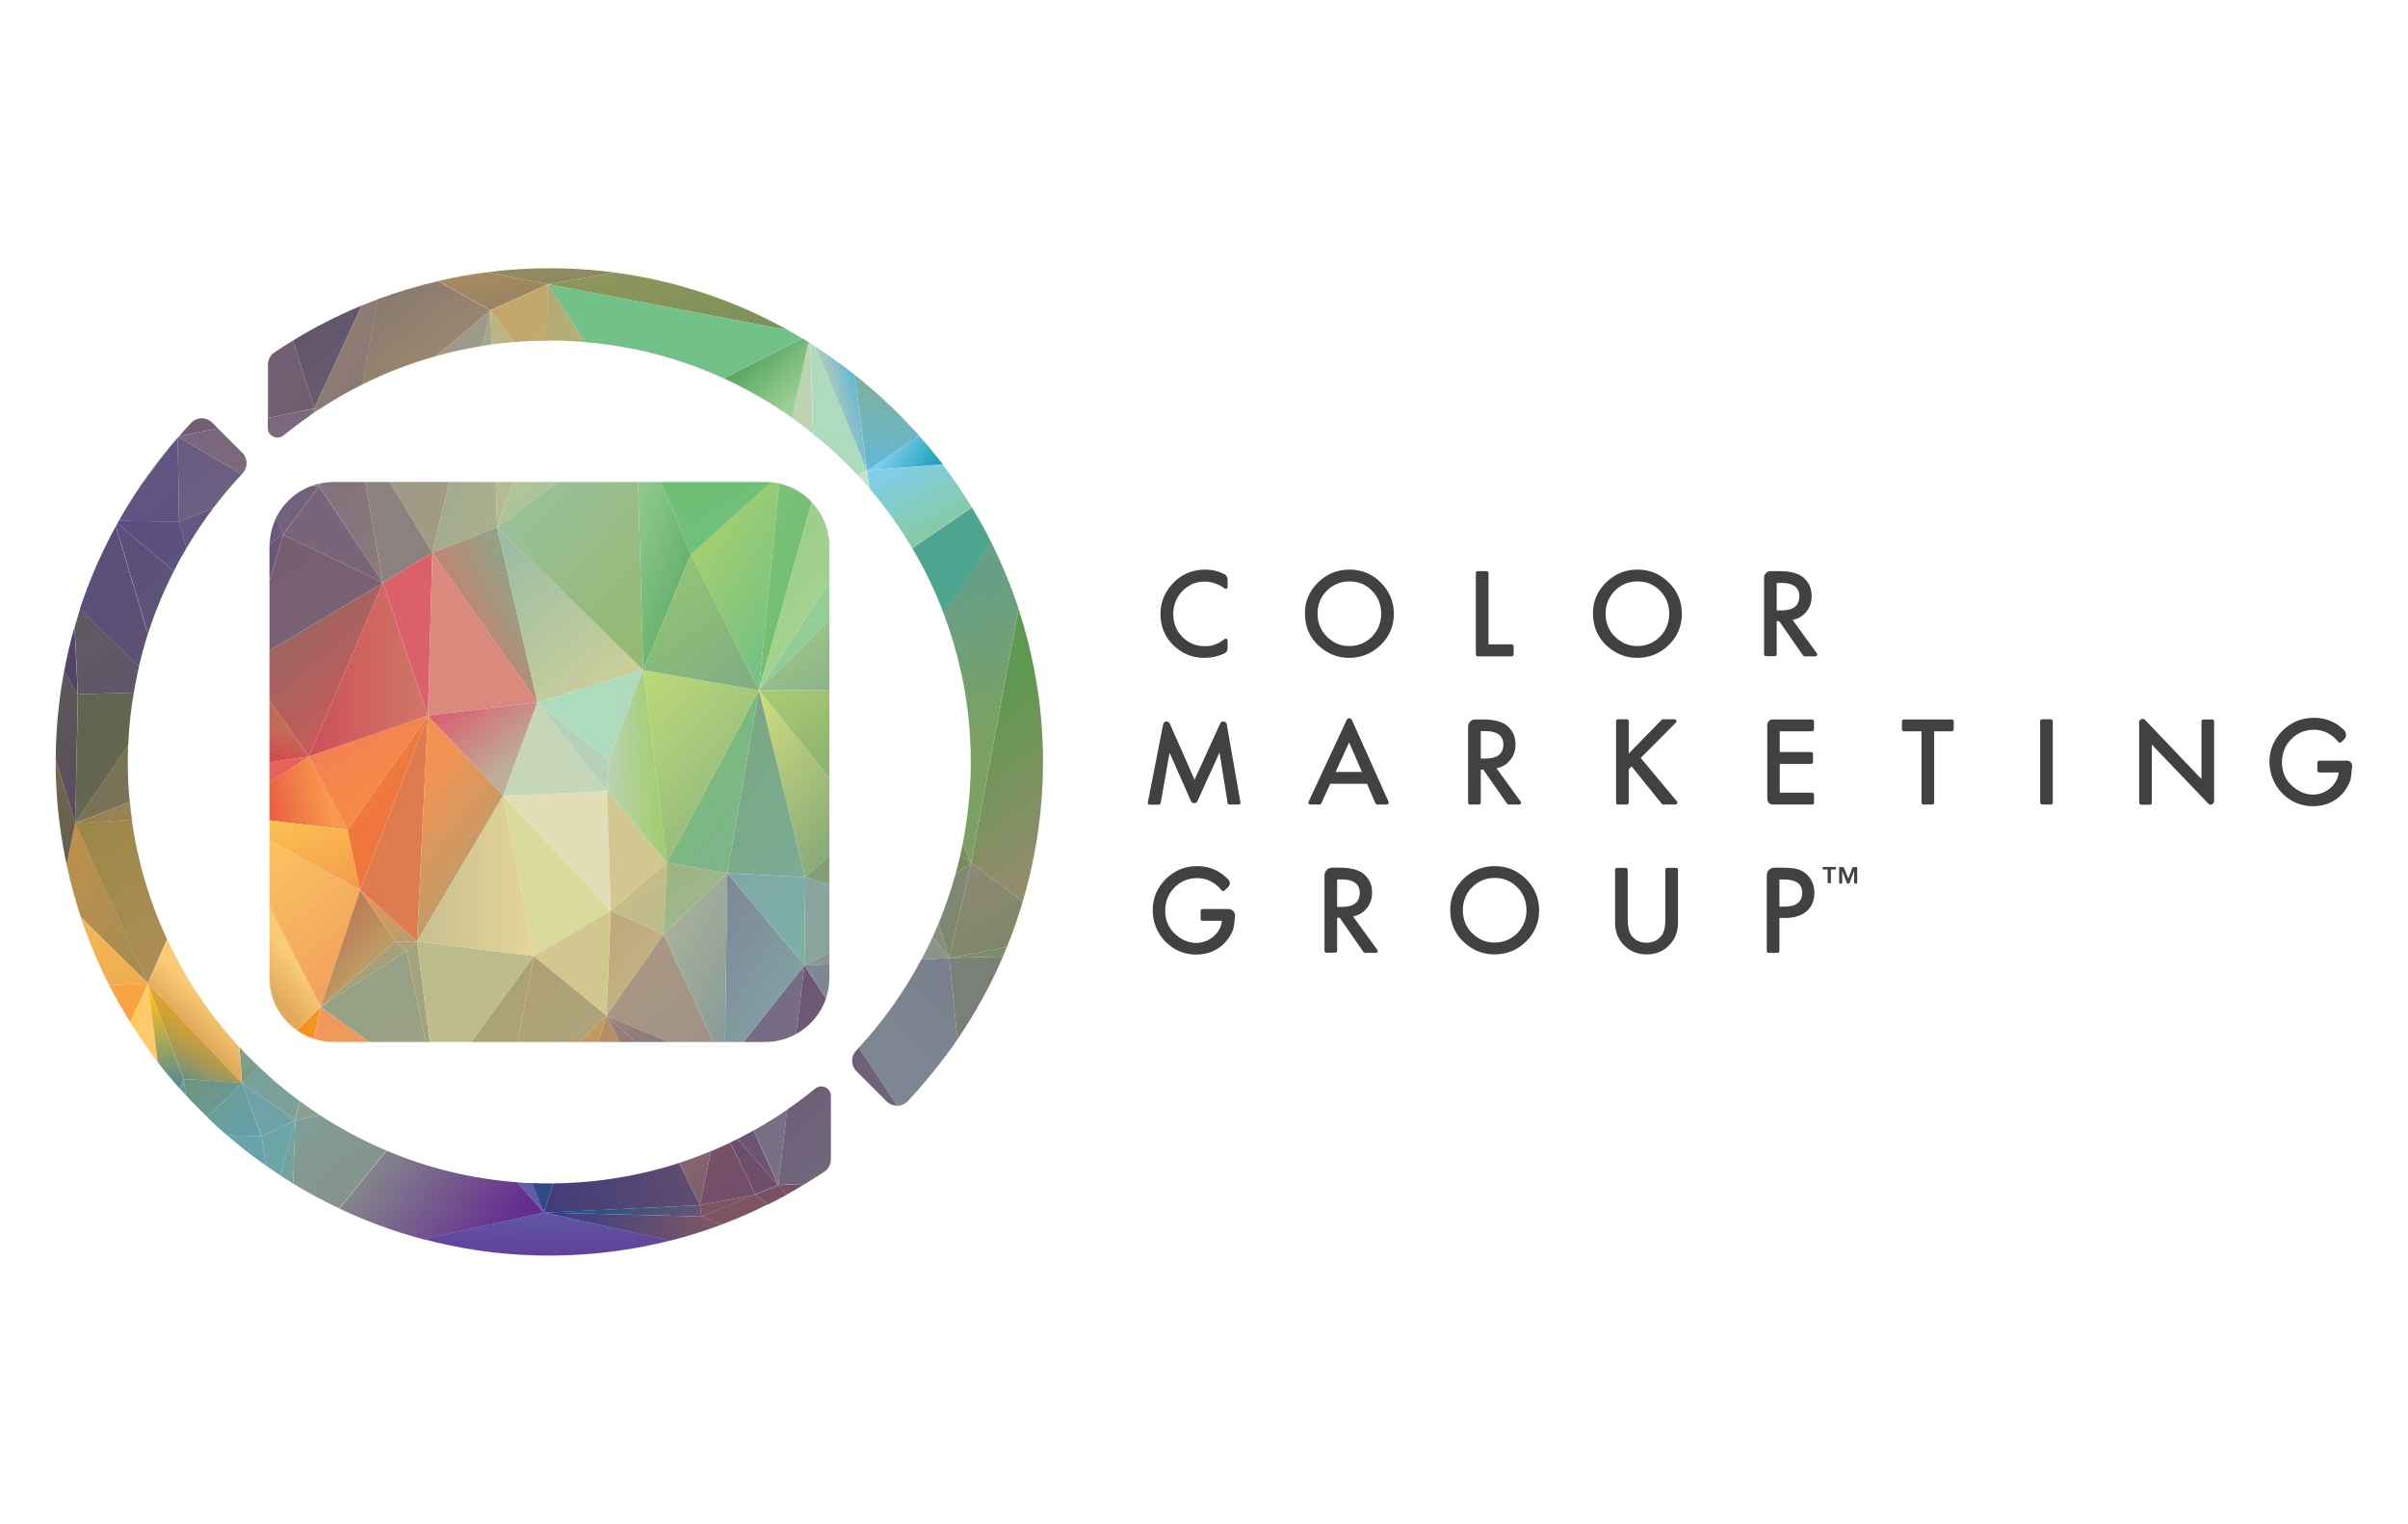 <?xml version="1.0" encoding="utf-8"?>
<!-- Generator: Adobe Illustrator 22.0.1, SVG Export Plug-In . SVG Version: 6.00 Build 0)  -->
<svg version="1.1" id="Layer_1" xmlns="http://www.w3.org/2000/svg" xmlns:xlink="http://www.w3.org/1999/xlink" x="0px" y="0px"
	 viewBox="0 0 1427 903" xml:space="preserve">
<style type="text/css">
	.st0{fill:url(#XMLID_3_);}
	.st1{fill:url(#XMLID_4_);}
	.st2{fill:url(#XMLID_5_);}
	.st3{fill:url(#XMLID_6_);}
	.st4{fill:url(#XMLID_7_);}
	.st5{fill:url(#XMLID_8_);}
	.st6{fill:url(#XMLID_9_);}
	.st7{fill:#F6921E;}
	.st8{fill:url(#XMLID_10_);}
	.st9{fill:url(#XMLID_11_);}
	.st10{fill:url(#XMLID_12_);}
	.st11{fill:url(#XMLID_13_);}
	.st12{fill:url(#XMLID_14_);}
	.st13{fill:url(#XMLID_15_);}
	.st14{fill:url(#XMLID_16_);}
	.st15{fill:url(#XMLID_17_);}
	.st16{fill:url(#XMLID_18_);}
	.st17{fill:url(#XMLID_19_);}
	.st18{fill:url(#XMLID_20_);}
	.st19{fill:url(#XMLID_21_);}
	.st20{fill:#E66359;}
	.st21{fill:url(#XMLID_22_);}
	.st22{fill:url(#XMLID_23_);}
	.st23{fill:url(#XMLID_24_);}
	.st24{fill:url(#XMLID_25_);}
	.st25{fill:url(#XMLID_26_);}
	.st26{fill:url(#XMLID_27_);}
	.st27{fill:url(#XMLID_28_);}
	.st28{fill:url(#XMLID_29_);}
	.st29{fill:url(#XMLID_30_);}
	.st30{fill:url(#XMLID_31_);}
	.st31{fill:url(#XMLID_32_);}
	.st32{fill:url(#XMLID_33_);}
	.st33{fill:url(#XMLID_34_);}
	.st34{fill:url(#XMLID_35_);}
	.st35{fill:url(#XMLID_36_);}
	.st36{fill:url(#XMLID_37_);}
	.st37{fill:url(#XMLID_38_);}
	.st38{fill:url(#XMLID_39_);}
	.st39{fill:#DE7C50;}
	.st40{fill:#DB606A;}
	.st41{fill:url(#XMLID_40_);}
	.st42{fill:url(#XMLID_41_);}
	.st43{fill:url(#XMLID_42_);}
	.st44{fill:url(#XMLID_43_);}
	.st45{fill:url(#XMLID_44_);}
	.st46{fill:url(#XMLID_45_);}
	.st47{fill:#E2DEB8;}
	.st48{fill:url(#XMLID_46_);}
	.st49{fill:url(#XMLID_47_);}
	.st50{fill:url(#XMLID_48_);}
	.st51{fill:url(#XMLID_49_);}
	.st52{fill:url(#XMLID_50_);}
	.st53{fill:#D1C78F;}
	.st54{fill:url(#XMLID_51_);}
	.st55{fill:url(#XMLID_52_);}
	.st56{fill:url(#XMLID_53_);}
	.st57{fill:url(#XMLID_54_);}
	.st58{fill:url(#XMLID_55_);}
	.st59{fill:url(#XMLID_56_);}
	.st60{fill:url(#XMLID_57_);}
	.st61{fill:#DB887D;}
	.st62{fill:url(#XMLID_58_);}
	.st63{fill:url(#XMLID_59_);}
	.st64{fill:#C6D7B9;}
	.st65{fill:#B5D1B9;}
	.st66{fill:url(#XMLID_60_);}
	.st67{fill:#DADA9C;}
	.st68{fill:url(#XMLID_61_);}
	.st69{fill:#BDBC8D;}
	.st70{fill:url(#XMLID_62_);}
	.st71{fill:url(#XMLID_63_);}
	.st72{fill:url(#XMLID_64_);}
	.st73{fill:#AEDABE;}
	.st74{fill:url(#XMLID_65_);}
	.st75{fill:url(#XMLID_66_);}
	.st76{fill:url(#XMLID_67_);}
	.st77{fill:url(#XMLID_68_);}
	.st78{fill:url(#XMLID_69_);}
	.st79{fill:url(#XMLID_70_);}
	.st80{fill:url(#XMLID_71_);}
	.st81{fill:url(#XMLID_72_);}
	.st82{fill:url(#XMLID_73_);}
	.st83{fill:url(#XMLID_74_);}
	.st84{fill:url(#XMLID_75_);}
	.st85{fill:url(#XMLID_76_);}
	.st86{fill:url(#XMLID_77_);}
	.st87{fill:url(#XMLID_78_);}
	.st88{fill:url(#XMLID_79_);}
	.st89{fill:url(#XMLID_80_);}
	.st90{fill:url(#XMLID_81_);}
	.st91{fill:url(#XMLID_82_);}
	.st92{fill:url(#XMLID_83_);}
	.st93{fill:url(#XMLID_84_);}
	.st94{fill:url(#XMLID_85_);}
	.st95{fill:url(#XMLID_86_);}
	.st96{fill:url(#XMLID_87_);}
	.st97{fill:url(#XMLID_88_);}
	.st98{fill:url(#XMLID_89_);}
	.st99{fill:url(#XMLID_90_);}
	.st100{fill:url(#XMLID_91_);}
	.st101{fill:url(#XMLID_92_);}
	.st102{fill:url(#XMLID_93_);}
	.st103{fill:url(#XMLID_94_);}
	.st104{fill:url(#XMLID_95_);}
	.st105{fill:url(#XMLID_96_);}
	.st106{fill:url(#XMLID_97_);}
	.st107{fill:#C6E4D0;}
	.st108{fill:url(#XMLID_98_);}
	.st109{fill:url(#XMLID_99_);}
	.st110{fill:url(#XMLID_100_);}
	.st111{fill:url(#XMLID_101_);}
	.st112{fill:url(#XMLID_102_);}
	.st113{fill:#4DA58F;}
	.st114{fill:url(#XMLID_103_);}
	.st115{fill:url(#XMLID_104_);}
	.st116{fill:url(#XMLID_105_);}
	.st117{fill:url(#XMLID_106_);}
	.st118{fill:url(#XMLID_107_);}
	.st119{fill:url(#XMLID_108_);}
	.st120{fill:url(#XMLID_109_);}
	.st121{fill:url(#XMLID_110_);}
	.st122{fill:url(#XMLID_111_);}
	.st123{fill:url(#XMLID_112_);}
	.st124{fill:url(#XMLID_113_);}
	.st125{fill:url(#XMLID_114_);}
	.st126{fill:url(#XMLID_115_);}
	.st127{fill:url(#XMLID_116_);}
	.st128{fill:#F9A343;}
	.st129{fill:url(#XMLID_117_);}
	.st130{fill:url(#XMLID_118_);}
	.st131{fill:url(#XMLID_119_);}
	.st132{fill:url(#XMLID_120_);}
	.st133{fill:url(#XMLID_121_);}
	.st134{fill:url(#XMLID_122_);}
	.st135{fill:url(#XMLID_123_);}
	.st136{fill:url(#XMLID_124_);}
	.st137{fill:url(#XMLID_125_);}
	.st138{fill:url(#XMLID_126_);}
	.st139{fill:url(#XMLID_127_);}
	.st140{fill:url(#XMLID_128_);}
	.st141{fill:url(#XMLID_129_);}
	.st142{fill:url(#XMLID_130_);}
	.st143{fill:url(#XMLID_131_);}
	.st144{fill:#314984;}
	.st145{fill:url(#XMLID_132_);}
	.st146{fill:url(#XMLID_133_);}
	.st147{fill:url(#XMLID_134_);}
	.st148{fill:#FFC85F;}
	.st149{fill:#FFC96C;}
	.st150{fill:url(#XMLID_135_);}
	.st151{fill:url(#XMLID_136_);}
	.st152{fill:url(#XMLID_137_);}
	.st153{fill:url(#XMLID_138_);}
	.st154{fill:url(#XMLID_139_);}
	.st155{fill:url(#XMLID_140_);}
	.st156{fill:url(#XMLID_141_);}
	.st157{fill:url(#XMLID_142_);}
	.st158{fill:url(#XMLID_143_);}
	.st159{fill:url(#XMLID_144_);}
	.st160{fill:url(#XMLID_145_);}
	.st161{fill:url(#XMLID_146_);}
	.st162{fill:url(#XMLID_147_);}
	.st163{fill:url(#XMLID_148_);}
	.st164{fill:url(#XMLID_149_);}
	.st165{fill:url(#XMLID_150_);}
	.st166{fill:url(#XMLID_151_);}
	.st167{fill:url(#XMLID_152_);}
	.st168{fill:url(#XMLID_153_);}
	.st169{fill:#414042;}
</style>
<g id="XMLID_201_">
	
		<linearGradient id="XMLID_3_" gradientUnits="userSpaceOnUse" x1="883.62" y1="937.431" x2="883.969" y2="937.082" gradientTransform="matrix(270 0 0 -197 -238231.922 185229.016)">
		<stop  offset="0" style="stop-color:#AC9980"/>
		<stop  offset="1" style="stop-color:#9D9187"/>
	</linearGradient>
	<polygon id="XMLID_642_" class="st0" points="359.4,601.7 396.4,617.4 422.9,617.4 393.2,553.4 	"/>
	
		<linearGradient id="XMLID_4_" gradientUnits="userSpaceOnUse" x1="879.123" y1="935.522" x2="879.444" y2="935.202" gradientTransform="matrix(182 0 0 -329 -159559.516 308349.344)">
		<stop  offset="0" style="stop-color:#756884"/>
		<stop  offset="1" style="stop-color:#797285"/>
	</linearGradient>
	<path id="XMLID_641_" class="st1" d="M440.6,617.4h12.9c6.6,0,12.8-1.7,18.3-4.7l4.9-40.7L440.6,617.4z"/>
	
		<linearGradient id="XMLID_5_" gradientUnits="userSpaceOnUse" x1="883.796" y1="944.011" x2="884.161" y2="943.646" gradientTransform="matrix(331 0 0 -83 -292127.062 78902.398)">
		<stop  offset="0" style="stop-color:#8B9E9B"/>
		<stop  offset="1" style="stop-color:#8A9386"/>
	</linearGradient>
	<polygon id="XMLID_640_" class="st2" points="491.5,571.3 491.5,564.4 476.7,572 	"/>
	<linearGradient id="XMLID_6_" gradientUnits="userSpaceOnUse" x1="173.321" y1="569.257" x2="157.294" y2="582.801">
		<stop  offset="0" style="stop-color:#F9CB75"/>
		<stop  offset="1" style="stop-color:#E2AA5D"/>
	</linearGradient>
	<path id="XMLID_639_" class="st3" d="M159.7,537.5v41.9c0,12.8,6.3,24.1,16,30.9l14.3-13.8L159.7,537.5z"/>
	
		<linearGradient id="XMLID_7_" gradientUnits="userSpaceOnUse" x1="880.817" y1="934.588" x2="881.134" y2="934.271" gradientTransform="matrix(146 0 0 -238 -128412.797 222692.328)">
		<stop  offset="0" style="stop-color:#7D6F7E"/>
		<stop  offset="1" style="stop-color:#8C7B7A"/>
	</linearGradient>
	<path id="XMLID_638_" class="st4" d="M226.9,345.3l-10.5-59.7h-18.7c-2.6,0-5.2,0.3-7.7,0.8l-0.9,1.5L226.9,345.3z"/>
	<linearGradient id="XMLID_8_" gradientUnits="userSpaceOnUse" x1="145.014" y1="479.627" x2="193.435" y2="470.146">
		<stop  offset="0" style="stop-color:#E5483E"/>
		<stop  offset="1" style="stop-color:#F7984C"/>
	</linearGradient>
	<polygon id="XMLID_637_" class="st5" points="183.1,448.2 159.7,463.8 159.7,486.1 205.9,491.7 	"/>
	
		<linearGradient id="XMLID_9_" gradientUnits="userSpaceOnUse" x1="886.679" y1="934.97" x2="887.01" y2="934.639" gradientTransform="matrix(316 0 0 -260 -280042 243442.562)">
		<stop  offset="0" style="stop-color:#8A6863"/>
		<stop  offset="1" style="stop-color:#DD5757"/>
	</linearGradient>
	<polygon id="XMLID_636_" class="st6" points="226.9,345.3 159.7,385.5 159.7,415.2 183.1,448.2 	"/>
	<path id="XMLID_635_" class="st7" d="M175.8,610.4c3.1,2.2,6.4,3.9,10.1,5.1l4.2-18.9L175.8,610.4z"/>
	
		<linearGradient id="XMLID_10_" gradientUnits="userSpaceOnUse" x1="885.007" y1="935.486" x2="885.339" y2="935.153" gradientTransform="matrix(381 0 0 -329 -336733.875 308349.344)">
		<stop  offset="0" style="stop-color:#6D5370"/>
		<stop  offset="1" style="stop-color:#706F82"/>
	</linearGradient>
	<path id="XMLID_634_" class="st8" d="M471.8,612.7c8.3-4.6,14.7-12.1,17.7-21.2L476.7,572L471.8,612.7z"/>
	
		<linearGradient id="XMLID_11_" gradientUnits="userSpaceOnUse" x1="884" y1="935.472" x2="884.328" y2="935.145" gradientTransform="matrix(331 0 0 -329 -292127.062 308338.344)">
		<stop  offset="0" style="stop-color:#7E8A95"/>
		<stop  offset="1" style="stop-color:#73717C"/>
	</linearGradient>
	<path id="XMLID_633_" class="st9" d="M476.7,572l12.8,19.4c1.3-3.8,2-7.8,2-12v-8.2L476.7,572z"/>
	
		<linearGradient id="XMLID_12_" gradientUnits="userSpaceOnUse" x1="885.743" y1="936.059" x2="886.086" y2="935.715" gradientTransform="matrix(356 0 0 -295 -314995.469 276723.625)">
		<stop  offset="0" style="stop-color:#B89369"/>
		<stop  offset="1" style="stop-color:#B17E57"/>
	</linearGradient>
	<polygon id="XMLID_632_" class="st10" points="354.5,617.4 367.1,617.4 359.4,601.7 	"/>
	
		<linearGradient id="XMLID_13_" gradientUnits="userSpaceOnUse" x1="883.197" y1="942.738" x2="883.817" y2="942.119" gradientTransform="matrix(196 0 0 -98 -172955.625 92935.008)">
		<stop  offset="0" style="stop-color:#9E9F7E"/>
		<stop  offset="1" style="stop-color:#ADA175"/>
	</linearGradient>
	<polygon id="XMLID_631_" class="st11" points="190.1,596.6 240.9,563.3 234.2,557.8 	"/>
	
		<linearGradient id="XMLID_14_" gradientUnits="userSpaceOnUse" x1="891.727" y1="969.583" x2="895.113" y2="989.9" gradientTransform="matrix(321 0 0 -170 -284380.688 160163.922)">
		<stop  offset="0" style="stop-color:#EF9A5B"/>
		<stop  offset="1" style="stop-color:#FFCE62"/>
	</linearGradient>
	<path id="XMLID_630_" class="st12" d="M185.9,615.5c3.7,1.2,7.7,1.9,11.8,1.9h21.1l-28.7-20.8L185.9,615.5z"/>
	
		<linearGradient id="XMLID_15_" gradientUnits="userSpaceOnUse" x1="885.343" y1="937.212" x2="885.653" y2="936.902" gradientTransform="matrix(263 0 0 -209 -232648.375 196442.5)">
		<stop  offset="0" style="stop-color:#92A087"/>
		<stop  offset="1" style="stop-color:#A0A280"/>
	</linearGradient>
	<polygon id="XMLID_629_" class="st13" points="190.1,596.6 218.8,617.4 252.3,617.4 240.9,563.3 	"/>
	
		<linearGradient id="XMLID_16_" gradientUnits="userSpaceOnUse" x1="885.913" y1="933.465" x2="886.238" y2="933.14" gradientTransform="matrix(310 0 0 -363 -274444.375 339069.062)">
		<stop  offset="0" style="stop-color:#9A9A8C"/>
		<stop  offset="1" style="stop-color:#A49B80"/>
	</linearGradient>
	<polygon id="XMLID_628_" class="st14" points="266.3,285.6 231,285.6 256.2,327.5 	"/>
	
		<linearGradient id="XMLID_17_" gradientUnits="userSpaceOnUse" x1="882.178" y1="934.545" x2="882.499" y2="934.224" gradientTransform="matrix(177 0 0 -238 -155949.828 222692.328)">
		<stop  offset="0" style="stop-color:#8D8381"/>
		<stop  offset="1" style="stop-color:#8A807E"/>
	</linearGradient>
	<polygon id="XMLID_627_" class="st15" points="256.2,327.5 231,285.6 216.4,285.6 226.9,345.3 	"/>
	
		<linearGradient id="XMLID_18_" gradientUnits="userSpaceOnUse" x1="880.644" y1="934.165" x2="880.966" y2="933.844" gradientTransform="matrix(204 0 0 -324 -179237.109 302951.469)">
		<stop  offset="0" style="stop-color:#B2D36A"/>
		<stop  offset="1" style="stop-color:#6ABE87"/>
	</linearGradient>
	<path id="XMLID_626_" class="st16" d="M449.7,409l12.1-122.5c-1.6-0.4-3.3-0.6-5-0.8l-47.4,42.5L449.7,409z"/>
	
		<linearGradient id="XMLID_19_" gradientUnits="userSpaceOnUse" x1="881.733" y1="935.08" x2="882.049" y2="934.764" gradientTransform="matrix(243 0 0 -280 -213828.641 262251.031)">
		<stop  offset="0" style="stop-color:#D0DD7E"/>
		<stop  offset="1" style="stop-color:#799E76"/>
	</linearGradient>
	<polygon id="XMLID_625_" class="st17" points="477.2,519.8 491.5,506.7 491.5,460.9 449.7,409 	"/>
	
		<linearGradient id="XMLID_20_" gradientUnits="userSpaceOnUse" x1="881.548" y1="939.453" x2="881.844" y2="939.156" gradientTransform="matrix(247 0 0 -132 -217288.391 124539.711)">
		<stop  offset="0" style="stop-color:#8AA4A1"/>
		<stop  offset="1" style="stop-color:#88A493"/>
	</linearGradient>
	<polygon id="XMLID_624_" class="st18" points="476.7,572 491.5,564.4 491.5,524.2 477.2,519.8 	"/>
	
		<linearGradient id="XMLID_21_" gradientUnits="userSpaceOnUse" x1="881.447" y1="939.163" x2="881.801" y2="938.809" gradientTransform="matrix(245 0 0 -131 -215504.516 123525.336)">
		<stop  offset="0" style="stop-color:#819A6B"/>
		<stop  offset="1" style="stop-color:#86A388"/>
	</linearGradient>
	<polygon id="XMLID_623_" class="st19" points="491.5,524.2 491.5,506.7 477.2,519.8 	"/>
	<polygon id="XMLID_622_" class="st20" points="159.7,451.7 159.7,463.8 183.1,448.2 	"/>
	<linearGradient id="XMLID_22_" gradientUnits="userSpaceOnUse" x1="164.512" y1="448.235" x2="170.155" y2="434.69">
		<stop  offset="0" style="stop-color:#D24E50"/>
		<stop  offset="1" style="stop-color:#C46A58"/>
	</linearGradient>
	<polygon id="XMLID_621_" class="st21" points="159.7,415.2 159.7,451.7 183.1,448.2 	"/>
	
		<linearGradient id="XMLID_23_" gradientUnits="userSpaceOnUse" x1="876.884" y1="935.664" x2="877.2" y2="935.348" gradientTransform="matrix(146 0 0 -288 -127625.797 269984.031)">
		<stop  offset="0" style="stop-color:#AEB599"/>
		<stop  offset="1" style="stop-color:#859998"/>
	</linearGradient>
	<polygon id="XMLID_620_" class="st22" points="393.2,553.4 422.9,617.4 429.7,617.4 431,517.4 	"/>
	
		<linearGradient id="XMLID_24_" gradientUnits="userSpaceOnUse" x1="878.99" y1="935.58" x2="879.295" y2="935.275" gradientTransform="matrix(182 0 0 -288 -159559.516 269984.031)">
		<stop  offset="0" style="stop-color:#7E8697"/>
		<stop  offset="1" style="stop-color:#82A8A5"/>
	</linearGradient>
	<polygon id="XMLID_619_" class="st23" points="431,517.4 429.7,617.4 440.6,617.4 476.7,572 	"/>
	
		<linearGradient id="XMLID_25_" gradientUnits="userSpaceOnUse" x1="878.681" y1="935.097" x2="879.025" y2="934.752" gradientTransform="matrix(178 0 0 -280 -155989.766 262251.031)">
		<stop  offset="0" style="stop-color:#7BA67D"/>
		<stop  offset="1" style="stop-color:#7BAD95"/>
	</linearGradient>
	<polygon id="XMLID_618_" class="st24" points="449.7,409 431,517.4 477.2,519.8 	"/>
	
		<linearGradient id="XMLID_26_" gradientUnits="userSpaceOnUse" x1="878.794" y1="939.232" x2="879.122" y2="938.905" gradientTransform="matrix(178 0 0 -138 -155989.766 130127.953)">
		<stop  offset="0" style="stop-color:#7FA8A9"/>
		<stop  offset="1" style="stop-color:#7BB1A4"/>
	</linearGradient>
	<polygon id="XMLID_617_" class="st25" points="431,517.4 476.7,572 477.2,519.8 	"/>
	
		<linearGradient id="XMLID_27_" gradientUnits="userSpaceOnUse" x1="886.763" y1="935.437" x2="887.102" y2="935.098" gradientTransform="matrix(316 0 0 -288 -280094 269896.031)">
		<stop  offset="0" style="stop-color:#FFCE62"/>
		<stop  offset="1" style="stop-color:#EF9A5B"/>
	</linearGradient>
	<polygon id="XMLID_616_" class="st26" points="213.4,527.3 159.7,498 159.7,537.5 190.1,596.6 	"/>
	
		<linearGradient id="XMLID_28_" gradientUnits="userSpaceOnUse" x1="886.794" y1="940.253" x2="887.122" y2="939.925" gradientTransform="matrix(316 0 0 -113 -280094 106730.609)">
		<stop  offset="0" style="stop-color:#FFCA54"/>
		<stop  offset="1" style="stop-color:#F39B4B"/>
	</linearGradient>
	<polygon id="XMLID_615_" class="st27" points="205.9,491.7 159.7,486.1 159.7,498 213.4,527.3 	"/>
	<linearGradient id="XMLID_29_" gradientUnits="userSpaceOnUse" x1="196.839" y1="557.842" x2="215.801" y2="573.644">
		<stop  offset="0" style="stop-color:#BC8057"/>
		<stop  offset="1" style="stop-color:#BD9B63"/>
	</linearGradient>
	<polygon id="XMLID_614_" class="st28" points="213.4,527.3 190.1,596.6 234.2,557.8 	"/>
	
		<linearGradient id="XMLID_30_" gradientUnits="userSpaceOnUse" x1="878.997" y1="944.757" x2="879.324" y2="944.43" gradientTransform="matrix(130 0 0 -77 -114063.812 73278.156)">
		<stop  offset="0" style="stop-color:#F19354"/>
		<stop  offset="1" style="stop-color:#B49E6D"/>
	</linearGradient>
	<polygon id="XMLID_613_" class="st29" points="234.2,557.8 247.1,557.8 213.4,527.3 	"/>
	
		<linearGradient id="XMLID_31_" gradientUnits="userSpaceOnUse" x1="858.861" y1="1004.13" x2="859.21" y2="1003.781" gradientTransform="matrix(50 0 0 -14 -42708.891 14615.606)">
		<stop  offset="0" style="stop-color:#B2A071"/>
		<stop  offset="1" style="stop-color:#AEA176"/>
	</linearGradient>
	<polygon id="XMLID_612_" class="st30" points="240.9,563.3 247.1,557.8 234.2,557.8 	"/>
	
		<linearGradient id="XMLID_32_" gradientUnits="userSpaceOnUse" x1="866.713" y1="936.875" x2="867.039" y2="936.55" gradientTransform="matrix(67 0 0 -223 -57828.812 209481.734)">
		<stop  offset="0" style="stop-color:#A3A37D"/>
		<stop  offset="1" style="stop-color:#A4A27C"/>
	</linearGradient>
	<polygon id="XMLID_611_" class="st31" points="240.9,563.3 252.3,617.4 254.7,617.4 247.1,557.8 	"/>
	
		<linearGradient id="XMLID_33_" gradientUnits="userSpaceOnUse" x1="883.408" y1="936.091" x2="883.745" y2="935.754" gradientTransform="matrix(234 0 0 -295 -206392.219 276723.625)">
		<stop  offset="0" style="stop-color:#C89758"/>
		<stop  offset="1" style="stop-color:#B79B6D"/>
	</linearGradient>
	<polygon id="XMLID_610_" class="st32" points="343,617.4 354.5,617.4 359.4,601.7 	"/>
	
		<linearGradient id="XMLID_34_" gradientUnits="userSpaceOnUse" x1="882.924" y1="934.91" x2="883.359" y2="934.474" gradientTransform="matrix(283 0 0 -246 -249466.109 230304.328)">
		<stop  offset="0" style="stop-color:#BEDA89"/>
		<stop  offset="1" style="stop-color:#73C59F"/>
	</linearGradient>
	<polygon id="XMLID_609_" class="st33" points="491.5,367.8 491.5,344.5 449.7,409 	"/>
	
		<linearGradient id="XMLID_35_" gradientUnits="userSpaceOnUse" x1="879.843" y1="936.786" x2="880.227" y2="936.401" gradientTransform="matrix(126 0 0 -118 -110720.07 110784.477)">
		<stop  offset="0" style="stop-color:#7B687B"/>
		<stop  offset="1" style="stop-color:#867177"/>
	</linearGradient>
	<path id="XMLID_608_" class="st34" d="M189,286.6c-1.6,0.4-3.1,0.8-4.6,1.4l4.7-0.1L189,286.6z"/>
	
		<linearGradient id="XMLID_36_" gradientUnits="userSpaceOnUse" x1="874.988" y1="936.7" x2="875.344" y2="936.344" gradientTransform="matrix(93 0 0 -116 -81204.164 108919.734)">
		<stop  offset="0" style="stop-color:#85727A"/>
		<stop  offset="1" style="stop-color:#947F78"/>
	</linearGradient>
	<path id="XMLID_607_" class="st35" d="M189.9,286.4c-0.3,0.1-0.6,0.2-1,0.2l0.1,1.3L189.9,286.4z"/>
	
		<linearGradient id="XMLID_37_" gradientUnits="userSpaceOnUse" x1="885.572" y1="937.033" x2="885.922" y2="936.683" gradientTransform="matrix(272 0 0 -171 -240693.797 160660.297)">
		<stop  offset="0" style="stop-color:#F37C5E"/>
		<stop  offset="1" style="stop-color:#F7952F"/>
	</linearGradient>
	<polygon id="XMLID_606_" class="st36" points="183.1,448.2 205.9,491.7 253.6,424 	"/>
	
		<linearGradient id="XMLID_38_" gradientUnits="userSpaceOnUse" x1="885.436" y1="934.792" x2="885.889" y2="934.792" gradientTransform="matrix(272 0 0 -260 -240693.797 243442.562)">
		<stop  offset="0" style="stop-color:#CC374E"/>
		<stop  offset="0.586" style="stop-color:#CE635F"/>
		<stop  offset="1" style="stop-color:#CF7D6A"/>
	</linearGradient>
	<polygon id="XMLID_605_" class="st37" points="226.9,345.3 183.1,448.2 253.6,424 	"/>
	
		<linearGradient id="XMLID_39_" gradientUnits="userSpaceOnUse" x1="882.649" y1="935.402" x2="883.002" y2="935.049" gradientTransform="matrix(184 0 0 -261 -162203.391 244573.938)">
		<stop  offset="0" style="stop-color:#EF8040"/>
		<stop  offset="1" style="stop-color:#F26C3B"/>
	</linearGradient>
	<polygon id="XMLID_604_" class="st38" points="205.9,491.7 213.4,527.3 253.6,424 	"/>
	<polygon id="XMLID_603_" class="st39" points="213.4,527.3 247.1,557.8 253.6,424 	"/>
	<polygon id="XMLID_602_" class="st40" points="256.2,327.5 226.9,345.3 253.6,424 	"/>
	<linearGradient id="XMLID_40_" gradientUnits="userSpaceOnUse" x1="238.734" y1="482.187" x2="294.492" y2="523.948">
		<stop  offset="0" style="stop-color:#F19354"/>
		<stop  offset="1" style="stop-color:#B49E6D"/>
	</linearGradient>
	<polygon id="XMLID_601_" class="st41" points="253.6,424 247.1,557.8 298.2,471.5 	"/>
	
		<linearGradient id="XMLID_41_" gradientUnits="userSpaceOnUse" x1="884.411" y1="935.691" x2="884.739" y2="935.362" gradientTransform="matrix(192 0 0 -196 -169669.875 183698.641)">
		<stop  offset="0" style="stop-color:#63537B"/>
		<stop  offset="1" style="stop-color:#6F5A75"/>
	</linearGradient>
	<path id="XMLID_600_" class="st42" d="M159.8,322.3c0,0.4-0.1,0.8-0.1,1.2v20.6l8.1-27.4L159.8,322.3z"/>
	
		<linearGradient id="XMLID_42_" gradientUnits="userSpaceOnUse" x1="884.309" y1="936.198" x2="884.659" y2="935.848" gradientTransform="matrix(192 0 0 -158 -169669.875 148197.438)">
		<stop  offset="0" style="stop-color:#62547E"/>
		<stop  offset="1" style="stop-color:#6B5B7D"/>
	</linearGradient>
	<path id="XMLID_599_" class="st43" d="M163.7,306.7c-2.3,4.7-3.7,10-3.9,15.6l8-5.5L163.7,306.7z"/>
	
		<linearGradient id="XMLID_43_" gradientUnits="userSpaceOnUse" x1="886.614" y1="935.581" x2="886.919" y2="935.275" gradientTransform="matrix(316 0 0 -196 -280042 183698.641)">
		<stop  offset="0" style="stop-color:#775D6E"/>
		<stop  offset="1" style="stop-color:#796375"/>
	</linearGradient>
	<polygon id="XMLID_598_" class="st44" points="167.8,316.8 159.7,344.2 159.7,385.5 226.9,345.3 	"/>
	
		<linearGradient id="XMLID_44_" gradientUnits="userSpaceOnUse" x1="879.961" y1="940.478" x2="880.32" y2="940.118" gradientTransform="matrix(126 0 0 -73 -110720.07 68943.656)">
		<stop  offset="0" style="stop-color:#72617D"/>
		<stop  offset="1" style="stop-color:#71617D"/>
	</linearGradient>
	<path id="XMLID_597_" class="st45" d="M189,287.9l-4.7,0.1c-9,3.4-16.4,10.1-20.7,18.7l4.1,10.1L189,287.9z"/>
	
		<linearGradient id="XMLID_45_" gradientUnits="userSpaceOnUse" x1="884.693" y1="936.448" x2="885.035" y2="936.106" gradientTransform="matrix(228 0 0 -145 -201551.594 136074.578)">
		<stop  offset="0" style="stop-color:#77657B"/>
		<stop  offset="1" style="stop-color:#796578"/>
	</linearGradient>
	<polygon id="XMLID_596_" class="st46" points="167.8,316.8 226.9,345.3 189,287.9 	"/>
	<polygon id="XMLID_595_" class="st47" points="298.2,471.5 362,539.6 359.7,468.8 	"/>
	
		<linearGradient id="XMLID_46_" gradientUnits="userSpaceOnUse" x1="875.789" y1="938.542" x2="876.117" y2="938.214" gradientTransform="matrix(130 0 0 -157 -113500.812 147899.062)">
		<stop  offset="0" style="stop-color:#BDA77D"/>
		<stop  offset="1" style="stop-color:#C7B683"/>
	</linearGradient>
	<polygon id="XMLID_594_" class="st48" points="359.4,601.7 393.2,553.4 362,539.6 	"/>
	
		<linearGradient id="XMLID_47_" gradientUnits="userSpaceOnUse" x1="873.516" y1="934.15" x2="873.942" y2="933.725" gradientTransform="matrix(128 0 0 -324 -111370.938 302951.469)">
		<stop  offset="0" style="stop-color:#7EC380"/>
		<stop  offset="1" style="stop-color:#68BB63"/>
	</linearGradient>
	<path id="XMLID_593_" class="st49" d="M481.1,297.5c-5.1-5.4-11.7-9.3-19.3-11L449.7,409L481.1,297.5z"/>
	
		<linearGradient id="XMLID_48_" gradientUnits="userSpaceOnUse" x1="881.695" y1="934.343" x2="882.095" y2="933.943" gradientTransform="matrix(243 0 0 -298 -213828.641 278735.75)">
		<stop  offset="0" style="stop-color:#92CB86"/>
		<stop  offset="1" style="stop-color:#B3D796"/>
	</linearGradient>
	<path id="XMLID_592_" class="st50" d="M491.5,344.5v-20.9c0-10.1-4-19.2-10.4-26L449.7,409L491.5,344.5z"/>
	
		<linearGradient id="XMLID_49_" gradientUnits="userSpaceOnUse" x1="883.241" y1="936.144" x2="883.575" y2="935.811" gradientTransform="matrix(255 0 0 -284 -224867.875 266467.531)">
		<stop  offset="0" style="stop-color:#9B8175"/>
		<stop  offset="1" style="stop-color:#7C5A6B"/>
	</linearGradient>
	<polygon id="XMLID_591_" class="st51" points="367.1,617.4 376.7,617.4 359.4,601.7 	"/>
	
		<linearGradient id="XMLID_50_" gradientUnits="userSpaceOnUse" x1="883.67" y1="939.423" x2="884" y2="939.093" gradientTransform="matrix(270 0 0 -152 -238231.922 143394.188)">
		<stop  offset="0" style="stop-color:#99847C"/>
		<stop  offset="1" style="stop-color:#76617C"/>
	</linearGradient>
	<polygon id="XMLID_590_" class="st52" points="376.7,617.4 396.4,617.4 359.4,601.7 	"/>
	<polygon id="XMLID_589_" class="st53" points="362,539.6 395.2,511.1 359.7,468.8 	"/>
	
		<linearGradient id="XMLID_51_" gradientUnits="userSpaceOnUse" x1="875.582" y1="941.066" x2="875.881" y2="940.765" gradientTransform="matrix(128 0 0 -107 -111708.938 101208.367)">
		<stop  offset="0" style="stop-color:#CCBC83"/>
		<stop  offset="1" style="stop-color:#BBBC8D"/>
	</linearGradient>
	<polygon id="XMLID_588_" class="st54" points="362,539.6 393.2,553.4 395.2,511.1 	"/>
	
		<linearGradient id="XMLID_52_" gradientUnits="userSpaceOnUse" x1="876.791" y1="941.05" x2="877.139" y2="940.701" gradientTransform="matrix(146 0 0 -107 -127625.797 101208.367)">
		<stop  offset="0" style="stop-color:#9FB47E"/>
		<stop  offset="1" style="stop-color:#9BBB9A"/>
	</linearGradient>
	<polygon id="XMLID_587_" class="st55" points="393.2,553.4 431,517.4 395.2,511.1 	"/>
	
		<linearGradient id="XMLID_53_" gradientUnits="userSpaceOnUse" x1="881.009" y1="935.255" x2="881.438" y2="934.826" gradientTransform="matrix(210 0 0 -274 -184637.734 256656.797)">
		<stop  offset="0" style="stop-color:#76C16C"/>
		<stop  offset="1" style="stop-color:#80B192"/>
	</linearGradient>
	<polygon id="XMLID_586_" class="st56" points="395.2,511.1 431,517.4 449.7,409 	"/>
	
		<linearGradient id="XMLID_54_" gradientUnits="userSpaceOnUse" x1="884.763" y1="935.048" x2="885.119" y2="934.692" gradientTransform="matrix(329 0 0 -196 -290729.188 183531.641)">
		<stop  offset="0" style="stop-color:#6CBD66"/>
		<stop  offset="1" style="stop-color:#72C189"/>
	</linearGradient>
	<path id="XMLID_585_" class="st57" d="M456.9,285.8c-1.1-0.1-2.2-0.2-3.3-0.2h-61.9l17.8,42.7L456.9,285.8z"/>
	
		<linearGradient id="XMLID_55_" gradientUnits="userSpaceOnUse" x1="879.514" y1="933.518" x2="879.896" y2="933.136" gradientTransform="matrix(148 0 0 -363 -129935.672 339069.062)">
		<stop  offset="0" style="stop-color:#96A394"/>
		<stop  offset="1" style="stop-color:#ABB18C"/>
	</linearGradient>
	<polygon id="XMLID_584_" class="st58" points="294.6,312.5 293.8,285.6 266.3,285.6 256.2,327.5 	"/>
	
		<linearGradient id="XMLID_56_" gradientUnits="userSpaceOnUse" x1="877.42" y1="933.564" x2="877.732" y2="933.251" gradientTransform="matrix(132 0 0 -325 -115547.688 303638.844)">
		<stop  offset="0" style="stop-color:#BDB280"/>
		<stop  offset="1" style="stop-color:#B1C199"/>
	</linearGradient>
	<polygon id="XMLID_583_" class="st59" points="304.5,285.6 293.8,285.6 294.6,312.5 	"/>
	
		<linearGradient id="XMLID_57_" gradientUnits="userSpaceOnUse" x1="885.198" y1="934.676" x2="885.539" y2="934.335" gradientTransform="matrix(318 0 0 -208 -281246.875 194668.125)">
		<stop  offset="0" style="stop-color:#BBCA9C"/>
		<stop  offset="1" style="stop-color:#A3BE96"/>
	</linearGradient>
	<polygon id="XMLID_582_" class="st60" points="330.5,285.6 304.5,285.6 294.6,312.5 	"/>
	<polygon id="XMLID_581_" class="st61" points="318.5,416.1 256.2,327.5 253.6,424 	"/>
	<linearGradient id="XMLID_58_" gradientUnits="userSpaceOnUse" x1="278.377" y1="410.166" x2="308.4" y2="448.993">
		<stop  offset="0" style="stop-color:#D86273"/>
		<stop  offset="1" style="stop-color:#BDAE98"/>
	</linearGradient>
	<polygon id="XMLID_580_" class="st62" points="253.6,424 298.2,471.5 318.5,416.1 	"/>
	<linearGradient id="XMLID_59_" gradientUnits="userSpaceOnUse" x1="275.95" y1="377.871" x2="323.019" y2="352.813">
		<stop  offset="0" style="stop-color:#C78070"/>
		<stop  offset="1" style="stop-color:#86AB8B"/>
	</linearGradient>
	<polygon id="XMLID_579_" class="st63" points="294.6,312.5 256.2,327.5 318.5,416.1 	"/>
	<polygon id="XMLID_578_" class="st64" points="318.5,416.1 298.2,471.5 359.7,468.8 	"/>
	<polygon id="XMLID_577_" class="st65" points="360.7,450.2 318.5,416.1 359.7,468.8 	"/>
	
		<linearGradient id="XMLID_60_" gradientUnits="userSpaceOnUse" x1="883.472" y1="936.771" x2="883.849" y2="936.394" gradientTransform="matrix(224 0 0 -235 -197638.844 220692.219)">
		<stop  offset="0" style="stop-color:#A6A17A"/>
		<stop  offset="1" style="stop-color:#B0A477"/>
	</linearGradient>
	<polygon id="XMLID_574_" class="st66" points="279.2,617.4 306.7,617.4 316.4,566.5 	"/>
	<polygon id="XMLID_573_" class="st67" points="298.2,471.5 316.4,566.5 362,539.6 	"/>
	
		<linearGradient id="XMLID_61_" gradientUnits="userSpaceOnUse" x1="883.27" y1="936.694" x2="883.576" y2="936.387" gradientTransform="matrix(234 0 0 -235 -206392.219 220692.219)">
		<stop  offset="0" style="stop-color:#AFA074"/>
		<stop  offset="1" style="stop-color:#ADA47E"/>
	</linearGradient>
	<polygon id="XMLID_572_" class="st68" points="316.4,566.5 306.7,617.4 343,617.4 359.4,601.7 	"/>
	<polygon id="XMLID_571_" class="st53" points="316.4,566.5 359.4,601.7 362,539.6 	"/>
	<polygon id="XMLID_570_" class="st69" points="247.1,557.8 254.7,617.4 279.2,617.4 316.4,566.5 	"/>
	<linearGradient id="XMLID_62_" gradientUnits="userSpaceOnUse" x1="247.141" y1="519.005" x2="316.388" y2="519.005">
		<stop  offset="0" style="stop-color:#C8C090"/>
		<stop  offset="1" style="stop-color:#E4D498"/>
	</linearGradient>
	<polygon id="XMLID_569_" class="st70" points="247.1,557.8 316.4,566.5 298.2,471.5 	"/>
	
		<linearGradient id="XMLID_63_" gradientUnits="userSpaceOnUse" x1="885.537" y1="934.697" x2="885.858" y2="934.376" gradientTransform="matrix(334 0 0 -262 -295501.875 245224.297)">
		<stop  offset="0" style="stop-color:#96BCA3"/>
		<stop  offset="1" style="stop-color:#D3D19A"/>
	</linearGradient>
	<polygon id="XMLID_568_" class="st71" points="381.2,397.1 294.6,312.5 318.5,416.1 	"/>
	
		<linearGradient id="XMLID_64_" gradientUnits="userSpaceOnUse" x1="885.634" y1="933.801" x2="885.943" y2="933.491" gradientTransform="matrix(334 0 0 -370 -295501.875 345764.688)">
		<stop  offset="0" style="stop-color:#9DC1A5"/>
		<stop  offset="1" style="stop-color:#93B96E"/>
	</linearGradient>
	<polygon id="XMLID_567_" class="st72" points="381.2,397.1 378.1,285.6 330.5,285.6 294.6,312.5 	"/>
	<polygon id="XMLID_566_" class="st73" points="360.7,450.2 381.2,397.1 318.5,416.1 	"/>
	<linearGradient id="XMLID_65_" gradientUnits="userSpaceOnUse" x1="359.701" y1="455.13" x2="397.627" y2="453.776">
		<stop  offset="0" style="stop-color:#BDD3B2"/>
		<stop  offset="1" style="stop-color:#9CCC60"/>
	</linearGradient>
	<polygon id="XMLID_565_" class="st74" points="381.2,397.1 360.7,450.2 359.7,468.8 395.2,511.1 	"/>
	
		<linearGradient id="XMLID_66_" gradientUnits="userSpaceOnUse" x1="874.764" y1="933.743" x2="875.07" y2="933.437" gradientTransform="matrix(125 0 0 -370 -108978.133 345764.688)">
		<stop  offset="0" style="stop-color:#9DD096"/>
		<stop  offset="1" style="stop-color:#59A864"/>
	</linearGradient>
	<polygon id="XMLID_564_" class="st75" points="409.5,328.3 391.7,285.6 378.1,285.6 381.2,397.1 	"/>
	
		<linearGradient id="XMLID_67_" gradientUnits="userSpaceOnUse" x1="883.24" y1="934.979" x2="883.612" y2="934.606" gradientTransform="matrix(264 0 0 -288 -232802.312 269680.031)">
		<stop  offset="0" style="stop-color:#BCD978"/>
		<stop  offset="1" style="stop-color:#80AB7F"/>
	</linearGradient>
	<polygon id="XMLID_563_" class="st76" points="449.7,409 381.2,397.1 395.2,511.1 	"/>
	
		<linearGradient id="XMLID_68_" gradientUnits="userSpaceOnUse" x1="883.196" y1="935.54" x2="883.541" y2="935.195" gradientTransform="matrix(264 0 0 -204 -232802.312 191186.625)">
		<stop  offset="0" style="stop-color:#98CB6F"/>
		<stop  offset="1" style="stop-color:#7EAC84"/>
	</linearGradient>
	<polygon id="XMLID_562_" class="st77" points="409.5,328.3 381.2,397.1 449.7,409 	"/>
	
		<linearGradient id="XMLID_69_" gradientUnits="userSpaceOnUse" x1="883.734" y1="936.302" x2="884.069" y2="935.967" gradientTransform="matrix(308 0 0 -198 -271739.531 185796.375)">
		<stop  offset="0" style="stop-color:#A9CE74"/>
		<stop  offset="1" style="stop-color:#7B9C67"/>
	</linearGradient>
	<polygon id="XMLID_561_" class="st78" points="491.5,460.9 491.5,409 449.7,409 	"/>
	
		<linearGradient id="XMLID_70_" gradientUnits="userSpaceOnUse" x1="883.566" y1="935.968" x2="883.951" y2="935.582" gradientTransform="matrix(308 0 0 -183 -271739.531 171627.781)">
		<stop  offset="0" style="stop-color:#C5DB84"/>
		<stop  offset="1" style="stop-color:#7EAE89"/>
	</linearGradient>
	<polygon id="XMLID_560_" class="st79" points="491.5,409 491.5,367.8 449.7,409 	"/>
	
		<linearGradient id="XMLID_71_" gradientUnits="userSpaceOnUse" x1="883.934" y1="944.149" x2="884.299" y2="943.784" gradientTransform="matrix(331 0 0 -83 -292127.062 78902.398)">
		<stop  offset="0" style="stop-color:#8B9E9B"/>
		<stop  offset="1" style="stop-color:#8A9386"/>
	</linearGradient>
	<path id="XMLID_559_" class="st80" d="M552.8,554.9c-2.1,4.6-4.3,9.1-6.7,13.6l16.5-0.8L552.8,554.9z"/>
	
		<linearGradient id="XMLID_72_" gradientUnits="userSpaceOnUse" x1="886.584" y1="936.706" x2="886.926" y2="936.363" gradientTransform="matrix(369 0 0 -87 -326937.656 81646.891)">
		<stop  offset="0" style="stop-color:#B6935E"/>
		<stop  offset="1" style="stop-color:#917F62"/>
	</linearGradient>
	<path id="XMLID_558_" class="st81" d="M324.7,168.4l-36-7.1c-9.9,1.2-19.5,3-29.1,5.2l31.1,17.3L324.7,168.4z"/>
	
		<linearGradient id="XMLID_73_" gradientUnits="userSpaceOnUse" x1="889.284" y1="937.11" x2="889.631" y2="936.763" gradientTransform="matrix(1029 0 0 -75 -914955.75 70431.406)">
		<stop  offset="0" style="stop-color:#AB995E"/>
		<stop  offset="1" style="stop-color:#798061"/>
	</linearGradient>
	<path id="XMLID_557_" class="st82" d="M364.4,161.5c-9.5-1.3-19.1-2.1-28.9-2.4c-15.9-0.5-31.5,0.2-46.8,2.2l36,7.1L364.4,161.5z"
		/>
	
		<linearGradient id="XMLID_74_" gradientUnits="userSpaceOnUse" x1="885.936" y1="933.82" x2="886.24" y2="933.516" gradientTransform="matrix(310 0 0 -257 -274444.375 240150.438)">
		<stop  offset="0" style="stop-color:#7C726E"/>
		<stop  offset="1" style="stop-color:#AA9070"/>
	</linearGradient>
	<path id="XMLID_556_" class="st83" d="M258.3,211l32.4-27.1l-31.1-17.3c-12.2,2.8-24.2,6.4-35.8,10.7l-9.3,50.6
		C228.5,220.9,243.1,215.3,258.3,211z"/>
	
		<linearGradient id="XMLID_75_" gradientUnits="userSpaceOnUse" x1="884.996" y1="935.474" x2="885.328" y2="935.142" gradientTransform="matrix(381 0 0 -329 -336733.875 308349.344)">
		<stop  offset="0" style="stop-color:#6D5370"/>
		<stop  offset="1" style="stop-color:#706F82"/>
	</linearGradient>
	<path id="XMLID_555_" class="st84" d="M507.3,622.6c-3.2,3.4-3.1,8.8,0.2,12.1l17.9,17.9c1.7,1.7,4,2.6,6.3,2.5l-22.8-34.4
		C508.4,621.4,507.8,622,507.3,622.6z"/>
	
		<linearGradient id="XMLID_76_" gradientUnits="userSpaceOnUse" x1="886.084" y1="933.636" x2="886.409" y2="933.311" gradientTransform="matrix(310 0 0 -363 -274444.375 339069.062)">
		<stop  offset="0" style="stop-color:#9A9A8C"/>
		<stop  offset="1" style="stop-color:#A49B80"/>
	</linearGradient>
	<path id="XMLID_554_" class="st85" d="M258.3,211c8.9-2.5,18.1-4.5,27.4-6l5.1-21.2L258.3,211z"/>
	
		<linearGradient id="XMLID_77_" gradientUnits="userSpaceOnUse" x1="882.115" y1="961.697" x2="882.498" y2="961.314" gradientTransform="matrix(294 0 0 -34 -258831.406 33254.082)">
		<stop  offset="0" style="stop-color:#7E8775"/>
		<stop  offset="1" style="stop-color:#7D8E67"/>
	</linearGradient>
	<path id="XMLID_553_" class="st86" d="M594.4,566.7c0.8-1.8,1.5-3.7,2.3-5.6l-34.2,6.6L594.4,566.7z"/>
	<linearGradient id="XMLID_78_" gradientUnits="userSpaceOnUse" x1="500.229" y1="652.254" x2="677.124" y2="475.36">
		<stop  offset="0" style="stop-color:#7E8A95"/>
		<stop  offset="1" style="stop-color:#73717C"/>
	</linearGradient>
	<path id="XMLID_552_" class="st87" d="M562.5,567.7l-16.5,0.8c-10.1,19-22.6,36.6-37.1,52.3l22.8,34.4c2.3,0,4.6-1,6.3-2.8
		c8.4-8.9,16.1-18.3,23.4-28.1c2.1-2.8,4.1-5.6,6-8.5L562.5,567.7z"/>
	
		<linearGradient id="XMLID_79_" gradientUnits="userSpaceOnUse" x1="882.286" y1="935.355" x2="882.66" y2="934.98" gradientTransform="matrix(294 0 0 -340 -258831.406 318588.469)">
		<stop  offset="0" style="stop-color:#7B8178"/>
		<stop  offset="1" style="stop-color:#71796C"/>
	</linearGradient>
	<path id="XMLID_551_" class="st88" d="M567.4,615.8c10.5-15.4,19.6-31.8,27-49.1l-31.9,1L567.4,615.8z"/>
	
		<linearGradient id="XMLID_80_" gradientUnits="userSpaceOnUse" x1="877.609" y1="935.028" x2="877.927" y2="934.71" gradientTransform="matrix(132 0 0 -156 -115547.688 146028.688)">
		<stop  offset="0" style="stop-color:#C5A466"/>
		<stop  offset="1" style="stop-color:#BEAD74"/>
	</linearGradient>
	<path id="XMLID_550_" class="st89" d="M290.7,183.9l13.9,18.8c6.7-0.6,13.4-0.8,20.2-0.8l-0.1-33.4L290.7,183.9z"/>
	
		<linearGradient id="XMLID_81_" gradientUnits="userSpaceOnUse" x1="881.431" y1="938.819" x2="881.756" y2="938.494" gradientTransform="matrix(270 0 0 -143 -237448.922 134773.828)">
		<stop  offset="0" style="stop-color:#8F8875"/>
		<stop  offset="1" style="stop-color:#798762"/>
	</linearGradient>
	<path id="XMLID_549_" class="st90" d="M562.5,567.7l34.2-6.6c3.6-8.8,6.7-17.7,9.4-26.9l-30.6-23.1L562.5,567.7z"/>
	<linearGradient id="XMLID_82_" gradientUnits="userSpaceOnUse" x1="636.682" y1="499.794" x2="578.441" y2="420.898">
		<stop  offset="0" style="stop-color:#928C6B"/>
		<stop  offset="1" style="stop-color:#5F9951"/>
	</linearGradient>
	<path id="XMLID_548_" class="st91" d="M606.1,534.2c8.9-30.2,13.2-62.4,11.7-95.8c-1.2-27-6.1-53-14.2-77.6l-28.1,150.3
		L606.1,534.2z"/>
	<linearGradient id="XMLID_83_" gradientUnits="userSpaceOnUse" x1="556.73" y1="317.301" x2="532.802" y2="269.219">
		<stop  offset="0" style="stop-color:#86CBA2"/>
		<stop  offset="1" style="stop-color:#80CDEF"/>
	</linearGradient>
	<path id="XMLID_547_" class="st92" d="M515.5,289.7c9.3,10.9,17.7,22.6,25,35l35.4-24.1c-5.3-8.8-11.1-17.3-17.3-25.4l-44.9,3.7
		L515.5,289.7z"/>
	
		<linearGradient id="XMLID_84_" gradientUnits="userSpaceOnUse" x1="886.906" y1="933.687" x2="887.26" y2="933.333" gradientTransform="matrix(312 0 0 -284 -276631.25 265316.531)">
		<stop  offset="0" style="stop-color:#756279"/>
		<stop  offset="1" style="stop-color:#715C6F"/>
	</linearGradient>
	<path id="XMLID_546_" class="st93" d="M186.2,242l-12.6-40.2c-3.7,2.3-7.4,4.6-11,7c-2.4,1.6-3.8,4.4-3.8,7.3v31.6L186.2,242z"/>
	
		<linearGradient id="XMLID_85_" gradientUnits="userSpaceOnUse" x1="887.063" y1="936.863" x2="887.391" y2="936.535" gradientTransform="matrix(312 0 0 -118 -276631.25 110784.477)">
		<stop  offset="0" style="stop-color:#756680"/>
		<stop  offset="1" style="stop-color:#826B78"/>
	</linearGradient>
	<path id="XMLID_545_" class="st94" d="M158.7,247.7v5.9c0,4.8,5.6,7.4,9.3,4.4c5-4,10.1-7.9,15.4-11.5l2.8-4.4L158.7,247.7z"/>
	
		<linearGradient id="XMLID_86_" gradientUnits="userSpaceOnUse" x1="885.966" y1="933.872" x2="886.322" y2="933.516" gradientTransform="matrix(281 0 0 -242 -248816.234 226156.828)">
		<stop  offset="0" style="stop-color:#55496C"/>
		<stop  offset="1" style="stop-color:#72646D"/>
	</linearGradient>
	<path id="XMLID_544_" class="st95" d="M214.4,181c-14.2,5.9-27.9,12.8-40.8,20.8l12.6,40.2L214.4,181z"/>
	
		<linearGradient id="XMLID_87_" gradientUnits="userSpaceOnUse" x1="880.018" y1="936.961" x2="880.403" y2="936.577" gradientTransform="matrix(126 0 0 -118 -110720.07 110784.477)">
		<stop  offset="0" style="stop-color:#7B687B"/>
		<stop  offset="1" style="stop-color:#867177"/>
	</linearGradient>
	<path id="XMLID_543_" class="st96" d="M183.4,246.4c1-0.7,2-1.4,3-2.1l-0.1-2.3L183.4,246.4z"/>
	
		<linearGradient id="XMLID_88_" gradientUnits="userSpaceOnUse" x1="875.165" y1="936.877" x2="875.521" y2="936.521" gradientTransform="matrix(93 0 0 -116 -81204.164 108919.734)">
		<stop  offset="0" style="stop-color:#85727A"/>
		<stop  offset="1" style="stop-color:#947F78"/>
	</linearGradient>
	<path id="XMLID_542_" class="st97" d="M186.3,244.3c0.7-0.5,1.5-0.9,2.2-1.4l-2.4-0.9L186.3,244.3z"/>
	
		<linearGradient id="XMLID_89_" gradientUnits="userSpaceOnUse" x1="881.92" y1="933.863" x2="882.352" y2="933.431" gradientTransform="matrix(165 0 0 -257 -145351.594 240150.438)">
		<stop  offset="0" style="stop-color:#9B8679"/>
		<stop  offset="1" style="stop-color:#827270"/>
	</linearGradient>
	<path id="XMLID_541_" class="st98" d="M188.6,242.9c8.3-5.5,17-10.6,26-15l9.3-50.6c-3.2,1.2-6.3,2.4-9.5,3.7l-28.2,61L188.6,242.9
		z"/>
	
		<linearGradient id="XMLID_90_" gradientUnits="userSpaceOnUse" x1="861.398" y1="942.348" x2="861.716" y2="942.03" gradientTransform="matrix(84 0 0 -96 -71818.734 90999.258)">
		<stop  offset="0" style="stop-color:#8A947F"/>
		<stop  offset="1" style="stop-color:#848C7A"/>
	</linearGradient>
	<path id="XMLID_540_" class="st99" d="M556.2,547.1c-1.1,2.6-2.3,5.2-3.4,7.8l9.7,12.7L556.2,547.1z"/>
	
		<linearGradient id="XMLID_91_" gradientUnits="userSpaceOnUse" x1="864.529" y1="943.219" x2="864.835" y2="942.913" gradientTransform="matrix(95 0 0 -84 -81580.031 79726.773)">
		<stop  offset="0" style="stop-color:#788655"/>
		<stop  offset="1" style="stop-color:#7C8963"/>
	</linearGradient>
	<path id="XMLID_539_" class="st100" d="M569.1,506.6c-0.9,3.9-1.8,7.7-2.9,11.5l9.3-7L569.1,506.6z"/>
	
		<linearGradient id="XMLID_92_" gradientUnits="userSpaceOnUse" x1="864.541" y1="938.888" x2="864.881" y2="938.548" gradientTransform="matrix(95 0 0 -143 -81580.031 134773.828)">
		<stop  offset="0" style="stop-color:#7F8878"/>
		<stop  offset="1" style="stop-color:#7D8869"/>
	</linearGradient>
	<path id="XMLID_538_" class="st101" d="M575.5,511.1l-9.3,7c-2.8,9.9-6.1,19.6-10,29l6.3,20.6L575.5,511.1z"/>
	<linearGradient id="XMLID_93_" gradientUnits="userSpaceOnUse" x1="521.661" y1="276.351" x2="526.401" y2="232.671">
		<stop  offset="0" style="stop-color:#65B8D5"/>
		<stop  offset="1" style="stop-color:#7BB1A4"/>
	</linearGradient>
	<path id="XMLID_537_" class="st102" d="M544.7,258.2c-11.6-13.1-24.4-25.2-38.2-36.1l7.3,56.8L544.7,258.2z"/>
	<linearGradient id="XMLID_94_" gradientUnits="userSpaceOnUse" x1="525.421" y1="266.163" x2="554.993" y2="284.448">
		<stop  offset="0" style="stop-color:#80CDEF"/>
		<stop  offset="1" style="stop-color:#0C9CAD"/>
	</linearGradient>
	<path id="XMLID_536_" class="st103" d="M550.4,264.8c-1.9-2.2-3.8-4.4-5.7-6.6l-30.9,20.6l44.9-3.7
		C556,271.6,553.2,268.2,550.4,264.8z"/>
	
		<linearGradient id="XMLID_95_" gradientUnits="userSpaceOnUse" x1="888.067" y1="934.712" x2="888.374" y2="934.404" gradientTransform="matrix(660 0 0 -150 -585831.188 140359.438)">
		<stop  offset="0" style="stop-color:#99965A"/>
		<stop  offset="1" style="stop-color:#769159"/>
	</linearGradient>
	<path id="XMLID_535_" class="st104" d="M467,195.6c-31.2-17.4-65.9-29.2-102.6-34.1l-39.7,6.9L467,195.6z"/>
	<linearGradient id="XMLID_96_" gradientUnits="userSpaceOnUse" x1="510.042" y1="239.057" x2="496.046" y2="242.669">
		<stop  offset="0" style="stop-color:#65B8D5"/>
		<stop  offset="1" style="stop-color:#A6C8BF"/>
	</linearGradient>
	<path id="XMLID_534_" class="st105" d="M506.5,222.1c-7.5-6-15.4-11.6-23.5-16.8l30.7,73.5L506.5,222.1z"/>
	
		<linearGradient id="XMLID_97_" gradientUnits="userSpaceOnUse" x1="874.347" y1="803.271" x2="879.314" y2="748.191" gradientTransform="matrix(79 0 0 -235 -67666.047 219761.219)">
		<stop  offset="0" style="stop-color:#BDD3B2"/>
		<stop  offset="1" style="stop-color:#99BB92"/>
	</linearGradient>
	<path id="XMLID_533_" class="st106" d="M481.8,257l-1.6-53.6c-0.4-0.2-0.8-0.5-1.1-0.7l-9.6,44.9
		C473.7,250.6,477.8,253.8,481.8,257z"/>
	<path id="XMLID_532_" class="st73" d="M507.9,281.2l5.9-2.3l-30.7-73.5c-1-0.6-1.9-1.2-2.8-1.8l1.6,53.6
		C491.1,264.5,499.8,272.5,507.9,281.2z"/>
	<path id="XMLID_531_" class="st107" d="M513.8,278.8l-5.9,2.3c1.9,2,3.8,4.1,5.6,6.2c0.7,0.8,1.4,1.5,2,2.3L513.8,278.8z"/>
	
		<linearGradient id="XMLID_98_" gradientUnits="userSpaceOnUse" x1="881.678" y1="934.305" x2="882.005" y2="933.977" gradientTransform="matrix(202 0 0 -208 -177782.25 194512.125)">
		<stop  offset="0" style="stop-color:#B6A96F"/>
		<stop  offset="1" style="stop-color:#ACBA85"/>
	</linearGradient>
	<path id="XMLID_530_" class="st108" d="M324.8,201.8c5.1,0,10.2,0.1,15.3,0.4c2.1,0.1,4.2,0.3,6.4,0.5l-21.8-34.3L324.8,201.8z"/>
	
		<linearGradient id="XMLID_99_" gradientUnits="userSpaceOnUse" x1="910.227" y1="781.139" x2="906.615" y2="805.97" gradientTransform="matrix(599 0 0 -208 -531484.062 194512.125)">
		<stop  offset="0" style="stop-color:#6CBD66"/>
		<stop  offset="1" style="stop-color:#72C189"/>
	</linearGradient>
	<path id="XMLID_529_" class="st109" d="M346.5,202.7c29.1,2.4,56.9,9.8,82.4,21.5l46.4-23.7c-2.8-1.7-5.5-3.3-8.3-4.9l-142.3-27.2
		L346.5,202.7z"/>
	<linearGradient id="XMLID_100_" gradientUnits="userSpaceOnUse" x1="449.818" y1="208.891" x2="473.747" y2="235.077">
		<stop  offset="0" style="stop-color:#59A864"/>
		<stop  offset="1" style="stop-color:#9DD096"/>
	</linearGradient>
	<path id="XMLID_528_" class="st110" d="M469.5,247.6l9.6-44.9c-1.2-0.8-2.5-1.5-3.7-2.2l-46.4,23.7
		C443.2,230.8,456.8,238.6,469.5,247.6z"/>
	
		<linearGradient id="XMLID_101_" gradientUnits="userSpaceOnUse" x1="879.713" y1="933.716" x2="880.095" y2="933.335" gradientTransform="matrix(148 0 0 -363 -129935.672 339069.062)">
		<stop  offset="0" style="stop-color:#96A394"/>
		<stop  offset="1" style="stop-color:#ABB18C"/>
	</linearGradient>
	<path id="XMLID_527_" class="st111" d="M285.6,205c1.9-0.3,3.8-0.6,5.7-0.9l-0.6-20.3L285.6,205z"/>
	
		<linearGradient id="XMLID_102_" gradientUnits="userSpaceOnUse" x1="877.561" y1="933.705" x2="877.874" y2="933.393" gradientTransform="matrix(132 0 0 -325 -115547.688 303638.844)">
		<stop  offset="0" style="stop-color:#BDB280"/>
		<stop  offset="1" style="stop-color:#B1C199"/>
	</linearGradient>
	<path id="XMLID_526_" class="st112" d="M291.3,204.1c4.4-0.6,8.8-1.1,13.3-1.5l-13.9-18.8L291.3,204.1z"/>
	<path id="XMLID_525_" class="st113" d="M559.3,363.7l28-42.6c-3.5-7-7.3-13.8-11.3-20.4l-35.4,24.1
		C547.9,337,554.2,350.1,559.3,363.7z"/>
	
		<linearGradient id="XMLID_103_" gradientUnits="userSpaceOnUse" x1="877.04" y1="935.318" x2="877.368" y2="934.99" gradientTransform="matrix(177 0 0 -258 -154718.828 241738.812)">
		<stop  offset="0" style="stop-color:#758449"/>
		<stop  offset="1" style="stop-color:#7A8F5B"/>
	</linearGradient>
	<path id="XMLID_524_" class="st114" d="M570.5,500.1c-0.4,2.2-0.9,4.3-1.4,6.5l6.4,4.5L570.5,500.1z"/>
	<linearGradient id="XMLID_104_" gradientUnits="userSpaceOnUse" x1="566.185" y1="346.651" x2="587.404" y2="431.755">
		<stop  offset="0" style="stop-color:#669F86"/>
		<stop  offset="1" style="stop-color:#7BA064"/>
	</linearGradient>
	<path id="XMLID_523_" class="st115" d="M574.8,435.5c1.4,22.2-0.2,43.8-4.3,64.5l5,11l28.1-150.3c-4.5-13.7-10-27-16.4-39.8
		l-28,42.6C567.8,386.3,573.2,410.4,574.8,435.5z"/>
	
		<linearGradient id="XMLID_105_" gradientUnits="userSpaceOnUse" x1="879.008" y1="935.407" x2="879.328" y2="935.086" gradientTransform="matrix(182 0 0 -329 -159559.516 308349.344)">
		<stop  offset="0" style="stop-color:#756884"/>
		<stop  offset="1" style="stop-color:#797285"/>
	</linearGradient>
	<path id="XMLID_522_" class="st116" d="M466.5,657.5c-6.4,4.4-13,8.5-19.8,12.3l14.5,32.4L466.5,657.5z"/>
	
		<linearGradient id="XMLID_106_" gradientUnits="userSpaceOnUse" x1="884.571" y1="936.56" x2="884.881" y2="936.25" gradientTransform="matrix(197 0 0 -128 -174173.562 120150.219)">
		<stop  offset="0" style="stop-color:#675B81"/>
		<stop  offset="1" style="stop-color:#6E6182"/>
	</linearGradient>
	<path id="XMLID_521_" class="st117" d="M126.5,300.9c5.3-6.9,10.8-13.6,16.8-19.9l-37.6-22.1c-0.1,0.1-0.3,0.3-0.4,0.4l0.8,50
		L126.5,300.9z"/>
	
		<linearGradient id="XMLID_107_" gradientUnits="userSpaceOnUse" x1="883.217" y1="936.688" x2="883.61" y2="936.295" gradientTransform="matrix(148 0 0 -128 -130662.672 120150.219)">
		<stop  offset="0" style="stop-color:#675C84"/>
		<stop  offset="1" style="stop-color:#5E5080"/>
	</linearGradient>
	<path id="XMLID_520_" class="st118" d="M105.3,259.3c-1.5,1.8-3,3.5-4.5,5.3l-17.2,22.8c-4.7,6.9-9.1,13.9-13.2,21.2l35.7,0.7
		L105.3,259.3z"/>
	<linearGradient id="XMLID_108_" gradientUnits="userSpaceOnUse" x1="155.047" y1="653.461" x2="145.34" y2="629.307">
		<stop  offset="0" style="stop-color:#76827F"/>
		<stop  offset="1" style="stop-color:#7EA286"/>
	</linearGradient>
	<path id="XMLID_519_" class="st119" d="M153.4,632.1c-4-3.8-7.8-7.6-11.5-11.7l1.6,21.3L153.4,632.1z"/>
	
		<linearGradient id="XMLID_109_" gradientUnits="userSpaceOnUse" x1="883.392" y1="938.505" x2="883.702" y2="938.195" gradientTransform="matrix(180 0 0 -170 -158880.641 160163.922)">
		<stop  offset="0" style="stop-color:#73A1A1"/>
		<stop  offset="1" style="stop-color:#80A196"/>
	</linearGradient>
	<path id="XMLID_518_" class="st120" d="M175,663.8l2.5-11.4c-8.5-6.3-16.6-13.1-24.2-20.4l-10,9.6L175,663.8z"/>
	
		<linearGradient id="XMLID_110_" gradientUnits="userSpaceOnUse" x1="884.885" y1="935.364" x2="885.217" y2="935.032" gradientTransform="matrix(381 0 0 -329 -336733.875 308349.344)">
		<stop  offset="0" style="stop-color:#6D5370"/>
		<stop  offset="1" style="stop-color:#706F82"/>
	</linearGradient>
	<path id="XMLID_517_" class="st121" d="M477.1,701.5c3.9-2.4,7.7-4.8,11.5-7.3c2.4-1.6,3.8-4.4,3.8-7.3v-37.5
		c0-4.8-5.6-7.4-9.3-4.4c-5.4,4.4-10.9,8.5-16.6,12.4l-5.3,44.7L477.1,701.5z"/>
	<linearGradient id="XMLID_111_" gradientUnits="userSpaceOnUse" x1="427.276" y1="692.371" x2="283.706" y2="731.481">
		<stop  offset="0" style="stop-color:#65506D"/>
		<stop  offset="1" style="stop-color:#323380"/>
	</linearGradient>
	<path id="XMLID_516_" class="st122" d="M414.7,714.1l-12.3-25c-23.5,7.6-48.6,11.8-74.6,12.1l-5.5,17.3L414.7,714.1z"/>
	
		<linearGradient id="XMLID_112_" gradientUnits="userSpaceOnUse" x1="885.695" y1="936.271" x2="886.095" y2="935.871" gradientTransform="matrix(205 0 0 -197 -181535.047 184866.016)">
		<stop  offset="0" style="stop-color:#616251"/>
		<stop  offset="1" style="stop-color:#6B6C4E"/>
	</linearGradient>
	<path id="XMLID_515_" class="st123" d="M44.6,487.7L76,441.7c0.4-10.6,1.5-21.1,3.3-31.3l-33.1,1L44.6,487.7z"/>
	
		<linearGradient id="XMLID_113_" gradientUnits="userSpaceOnUse" x1="886.282" y1="938.458" x2="886.605" y2="938.134" gradientTransform="matrix(321 0 0 -170 -284380.688 160163.922)">
		<stop  offset="0" style="stop-color:#79A29B"/>
		<stop  offset="1" style="stop-color:#939E84"/>
	</linearGradient>
	<path id="XMLID_514_" class="st124" d="M189.5,660.7c-4.1-2.7-8-5.4-11.9-8.3l-2.5,11.4L189.5,660.7z"/>
	
		<linearGradient id="XMLID_114_" gradientUnits="userSpaceOnUse" x1="885.742" y1="936.089" x2="886.076" y2="935.755" gradientTransform="matrix(201 0 0 -240 -178006.312 225155.078)">
		<stop  offset="0" style="stop-color:#C0904C"/>
		<stop  offset="1" style="stop-color:#A38D52"/>
	</linearGradient>
	<path id="XMLID_513_" class="st125" d="M44.6,487.7l-5.1,24.7c2.3,10.6,5.1,20.9,8.4,31.1l39.8,39.2L44.6,487.7z"/>
	
		<linearGradient id="XMLID_115_" gradientUnits="userSpaceOnUse" x1="887.722" y1="935.845" x2="888.071" y2="935.496" gradientTransform="matrix(335 0 0 -253 -297356.812 237262.938)">
		<stop  offset="0" style="stop-color:#998746"/>
		<stop  offset="1" style="stop-color:#B5905B"/>
	</linearGradient>
	<path id="XMLID_512_" class="st126" d="M87.6,582.7l11.4-26.1c-10.3-22.1-17.4-45.9-20.9-70.9l-33.6,2L87.6,582.7z"/>
	<linearGradient id="XMLID_116_" gradientUnits="userSpaceOnUse" x1="112.713" y1="608.215" x2="125.016" y2="595.122">
		<stop  offset="0" style="stop-color:#E2AA5D"/>
		<stop  offset="1" style="stop-color:#F9CB75"/>
	</linearGradient>
	<path id="XMLID_511_" class="st127" d="M143.4,641.7l-1.6-21.3c-17.3-18.8-31.8-40.3-42.7-63.7l-11.4,26.1L143.4,641.7z"/>
	<path id="XMLID_510_" class="st128" d="M64.8,583.9c3.8,7.5,8,14.7,12.4,21.8l10.5-23L64.8,583.9z"/>
	
		<linearGradient id="XMLID_117_" gradientUnits="userSpaceOnUse" x1="887.701" y1="939.236" x2="888.04" y2="938.897" gradientTransform="matrix(302 0 0 -140 -268091.906 132027.703)">
		<stop  offset="0" style="stop-color:#F3BF5D"/>
		<stop  offset="1" style="stop-color:#F1AB4F"/>
	</linearGradient>
	<path id="XMLID_509_" class="st129" d="M47.9,543.5c4.6,13.9,10.3,27.5,16.9,40.4l22.9-1.2L47.9,543.5z"/>
	
		<linearGradient id="XMLID_118_" gradientUnits="userSpaceOnUse" x1="885.77" y1="937.372" x2="886.096" y2="937.046" gradientTransform="matrix(209 0 0 -137 -185102.797 128790.578)">
		<stop  offset="0" style="stop-color:#60595E"/>
		<stop  offset="1" style="stop-color:#5F566B"/>
	</linearGradient>
	<path id="XMLID_508_" class="st130" d="M79.3,410.4c0.9-5.2,1.9-10.4,3.1-15.5l-35-34c-1.1,3.5-2.1,7-3.1,10.5l1.9,40L79.3,410.4z"
		/>
	
		<linearGradient id="XMLID_119_" gradientUnits="userSpaceOnUse" x1="885.828" y1="934.811" x2="886.175" y2="934.463" gradientTransform="matrix(209 0 0 -256 -185102.797 239620.062)">
		<stop  offset="0" style="stop-color:#594C7D"/>
		<stop  offset="1" style="stop-color:#5F5271"/>
	</linearGradient>
	<path id="XMLID_507_" class="st131" d="M87.6,375.6l-19-63.8c-8.5,15.6-15.7,32-21.3,49.1l35,34C83.9,388.4,85.6,381.9,87.6,375.6z
		"/>
	
		<linearGradient id="XMLID_120_" gradientUnits="userSpaceOnUse" x1="887.275" y1="936.243" x2="887.624" y2="935.894" gradientTransform="matrix(302 0 0 -197 -267955.906 184866.016)">
		<stop  offset="0" style="stop-color:#74784A"/>
		<stop  offset="1" style="stop-color:#7A705D"/>
	</linearGradient>
	<path id="XMLID_506_" class="st132" d="M76.9,475.2c-0.2-2.6-0.5-5.1-0.7-7.7c-0.5-8.7-0.6-17.3-0.3-25.8l-31.4,46.1L76.9,475.2z"
		/>
	
		<linearGradient id="XMLID_121_" gradientUnits="userSpaceOnUse" x1="887.578" y1="943.349" x2="887.959" y2="942.968" gradientTransform="matrix(335 0 0 -77 -297356.812 73101.156)">
		<stop  offset="0" style="stop-color:#84804B"/>
		<stop  offset="1" style="stop-color:#A08359"/>
	</linearGradient>
	<path id="XMLID_505_" class="st133" d="M78.2,485.8c-0.5-3.5-0.9-7-1.2-10.6l-32.4,12.6L78.2,485.8z"/>
	
		<linearGradient id="XMLID_122_" gradientUnits="userSpaceOnUse" x1="879.841" y1="946.458" x2="880.156" y2="946.142" gradientTransform="matrix(122 0 0 -80 -107206.32 76364.273)">
		<stop  offset="0" style="stop-color:#6DA1A6"/>
		<stop  offset="1" style="stop-color:#6DA4A7"/>
	</linearGradient>
	<polygon id="XMLID_504_" class="st134" points="155.1,673.3 175,663.8 143.4,641.7 	"/>
	
		<linearGradient id="XMLID_123_" gradientUnits="userSpaceOnUse" x1="885.097" y1="934.787" x2="885.442" y2="934.442" gradientTransform="matrix(194 0 0 -256 -171645.75 239620.062)">
		<stop  offset="0" style="stop-color:#5A4E7C"/>
		<stop  offset="1" style="stop-color:#615774"/>
	</linearGradient>
	<path id="XMLID_503_" class="st135" d="M103,338.5l-33.4-28.4c-0.3,0.6-0.6,1.1-0.9,1.7l19,63.8C91.7,362.8,96.9,350.4,103,338.5z"
		/>
	
		<linearGradient id="XMLID_124_" gradientUnits="userSpaceOnUse" x1="885.144" y1="938.174" x2="885.472" y2="937.847" gradientTransform="matrix(194 0 0 -108 -171645.75 101628.742)">
		<stop  offset="0" style="stop-color:#5A4C7F"/>
		<stop  offset="1" style="stop-color:#5F5480"/>
	</linearGradient>
	<path id="XMLID_502_" class="st136" d="M110.5,324.8l-4.4-15.6l-35.7-0.7c-0.3,0.5-0.5,1-0.8,1.6l33.4,28.4
		C105.3,333.8,107.8,329.3,110.5,324.8z"/>
	
		<linearGradient id="XMLID_125_" gradientUnits="userSpaceOnUse" x1="884.517" y1="936.081" x2="884.877" y2="935.721" gradientTransform="matrix(194 0 0 -158 -171497.75 148197.438)">
		<stop  offset="0" style="stop-color:#625581"/>
		<stop  offset="1" style="stop-color:#68587F"/>
	</linearGradient>
	<path id="XMLID_501_" class="st137" d="M110.5,324.8c4.9-8.3,10.2-16.3,16-23.9l-20.5,8.4L110.5,324.8z"/>
	
		<linearGradient id="XMLID_126_" gradientUnits="userSpaceOnUse" x1="882.525" y1="940.539" x2="882.849" y2="940.215" gradientTransform="matrix(263 0 0 -150 -231655.375 141783.438)">
		<stop  offset="0" style="stop-color:#795163"/>
		<stop  offset="1" style="stop-color:#7D5561"/>
	</linearGradient>
	<path id="XMLID_500_" class="st138" d="M447.6,707.8l7.5,5.9c3.8-1.9,7.5-3.8,11.2-5.8l-5.1-5.6L447.6,707.8z"/>
	
		<linearGradient id="XMLID_127_" gradientUnits="userSpaceOnUse" x1="885.021" y1="939.933" x2="885.366" y2="939.588" gradientTransform="matrix(381 0 0 -161 -336733.875 152028.547)">
		<stop  offset="0" style="stop-color:#735166"/>
		<stop  offset="1" style="stop-color:#745765"/>
	</linearGradient>
	<path id="XMLID_499_" class="st139" d="M466.2,707.8c3.7-2,7.3-4.1,10.8-6.3l-16,0.7L466.2,707.8z"/>
	<linearGradient id="XMLID_128_" gradientUnits="userSpaceOnUse" x1="202.247" y1="671.288" x2="293.446" y2="736.752">
		<stop  offset="0" style="stop-color:#8DA089"/>
		<stop  offset="1" style="stop-color:#652D90"/>
	</linearGradient>
	<path id="XMLID_498_" class="st140" d="M306.5,700.5c-27.2-2-53.3-8.5-77.4-18.7l-28,34.3c15.8,7.5,32.4,13.6,49.7,18.2l71.6-15.8
		L306.5,700.5z"/>
	<linearGradient id="XMLID_129_" gradientUnits="userSpaceOnUse" x1="324.156" y1="715.418" x2="323.705" y2="763.952">
		<stop  offset="0" style="stop-color:#5F5BA7"/>
		<stop  offset="1" style="stop-color:#652D90"/>
	</linearGradient>
	<path id="XMLID_497_" class="st141" d="M322.4,718.4l-71.6,15.8c20.8,5.5,42.5,8.9,64.9,9.6c28.3,0.9,55.6-2.2,81.7-8.8
		L322.4,718.4z"/>
	
		<linearGradient id="XMLID_130_" gradientUnits="userSpaceOnUse" x1="886.61" y1="936.603" x2="887.012" y2="936.201" gradientTransform="matrix(333 0 0 -267 -295083.938 250729.172)">
		<stop  offset="0" style="stop-color:#7EA198"/>
		<stop  offset="1" style="stop-color:#91807C"/>
	</linearGradient>
	<path id="XMLID_496_" class="st142" d="M189.5,660.7l-14.5,3.1l-1.3,37.5c8.8,5.4,18,10.3,27.3,14.7l28-34.3
		C215.2,675.9,202,668.9,189.5,660.7z"/>
	
		<linearGradient id="XMLID_131_" gradientUnits="userSpaceOnUse" x1="822.104" y1="1298.139" x2="820.072" y2="1309.877" gradientTransform="matrix(247 0 0 -183 -218130.391 172409.781)">
		<stop  offset="0" style="stop-color:#5F5BA7"/>
		<stop  offset="1" style="stop-color:#652D90"/>
	</linearGradient>
	<path id="XMLID_495_" class="st143" d="M315.4,701c-1.5-0.1-2.9-0.1-4.4-0.1c-1.5-0.1-3-0.2-4.5-0.4l15.9,18L315.4,701z"/>
	<path id="XMLID_494_" class="st144" d="M327.8,701.2c-4.1,0-8.3,0-12.5-0.2l7,17.4L327.8,701.2z"/>
	
		<linearGradient id="XMLID_132_" gradientUnits="userSpaceOnUse" x1="886.773" y1="933.554" x2="887.127" y2="933.2" gradientTransform="matrix(312 0 0 -284 -276631.25 265316.531)">
		<stop  offset="0" style="stop-color:#756279"/>
		<stop  offset="1" style="stop-color:#715C6F"/>
	</linearGradient>
	<path id="XMLID_493_" class="st145" d="M125.7,250.4c-3.5-3.5-9.2-3.4-12.6,0.3c-2.4,2.6-4.7,5.2-7.1,7.8l23.1-4.7L125.7,250.4z"/>
	
		<linearGradient id="XMLID_133_" gradientUnits="userSpaceOnUse" x1="886.93" y1="936.731" x2="887.258" y2="936.402" gradientTransform="matrix(312 0 0 -118 -276631.25 110784.477)">
		<stop  offset="0" style="stop-color:#756680"/>
		<stop  offset="1" style="stop-color:#826B78"/>
	</linearGradient>
	<path id="XMLID_492_" class="st146" d="M143.8,280.4c3.2-3.4,3.1-8.8-0.2-12.1l-14.5-14.5l-23.1,4.7c-0.1,0.1-0.2,0.3-0.3,0.4
		l37.6,22.1C143.5,280.8,143.6,280.6,143.8,280.4z"/>
	
		<linearGradient id="XMLID_134_" gradientUnits="userSpaceOnUse" x1="884.843" y1="936.739" x2="885.206" y2="936.376" gradientTransform="matrix(180 0 0 -126 -159207.641 118285.469)">
		<stop  offset="0" style="stop-color:#594D80"/>
		<stop  offset="1" style="stop-color:#605381"/>
	</linearGradient>
	<path id="XMLID_491_" class="st147" d="M83.6,287.4l17.2-22.8C94.7,271.9,89,279.5,83.6,287.4z"/>
	<path id="XMLID_490_" class="st148" d="M77.2,605.7c1.5,2.4,3,4.7,4.6,7l5.9-30L77.2,605.7z"/>
	<path id="XMLID_489_" class="st149" d="M81.7,612.7c3.8,5.7,7.7,11.3,11.8,16.7l-5.9-46.7L81.7,612.7z"/>
	<linearGradient id="XMLID_135_" gradientUnits="userSpaceOnUse" x1="436.342" y1="706.475" x2="320.2" y2="729.162">
		<stop  offset="0" style="stop-color:#7E556F"/>
		<stop  offset="1" style="stop-color:#04548B"/>
	</linearGradient>
	<polygon id="XMLID_488_" class="st150" points="414.7,714.1 322.4,718.4 415.7,720.8 	"/>
	<linearGradient id="XMLID_136_" gradientUnits="userSpaceOnUse" x1="427.014" y1="704.021" x2="318.151" y2="741.776">
		<stop  offset="0" style="stop-color:#865A5E"/>
		<stop  offset="1" style="stop-color:#2B388F"/>
	</linearGradient>
	<path id="XMLID_487_" class="st151" d="M322.4,718.4l74.9,16.7c10.3-2.6,20.4-5.8,30.3-9.5l-11.8-4.8L322.4,718.4z"/>
	
		<linearGradient id="XMLID_137_" gradientUnits="userSpaceOnUse" x1="874.219" y1="969.722" x2="874.607" y2="969.335" gradientTransform="matrix(127 0 0 -33 -110615 32709.709)">
		<stop  offset="0" style="stop-color:#7F5562"/>
		<stop  offset="1" style="stop-color:#7C5364"/>
	</linearGradient>
	<polygon id="XMLID_486_" class="st152" points="447.6,707.8 414.7,714.1 415.7,720.8 	"/>
	
		<linearGradient id="XMLID_138_" gradientUnits="userSpaceOnUse" x1="885.436" y1="941.438" x2="885.761" y2="941.112" gradientTransform="matrix(386 0 0 -136 -341363.562 128744.211)">
		<stop  offset="0" style="stop-color:#7C5363"/>
		<stop  offset="1" style="stop-color:#85595E"/>
	</linearGradient>
	<path id="XMLID_485_" class="st153" d="M415.7,720.8l11.8,4.8c9.4-3.5,18.6-7.5,27.5-12l-7.5-5.9L415.7,720.8z"/>
	
		<linearGradient id="XMLID_139_" gradientUnits="userSpaceOnUse" x1="886.159" y1="933.567" x2="886.494" y2="933.233" gradientTransform="matrix(194 0 0 -524 -171928.75 489535.25)">
		<stop  offset="0" style="stop-color:#927D48"/>
		<stop  offset="1" style="stop-color:#625C4F"/>
	</linearGradient>
	<path id="XMLID_484_" class="st154" d="M33,450c0,4.8,0,9.7,0.3,14.6c0.7,16.3,2.9,32.3,6.2,47.8l5.1-24.7L33,450z"/>
	
		<linearGradient id="XMLID_140_" gradientUnits="userSpaceOnUse" x1="886.318" y1="935.278" x2="886.645" y2="934.951" gradientTransform="matrix(200 0 0 -221 -177274.375 207025.984)">
		<stop  offset="0" style="stop-color:#564874"/>
		<stop  offset="1" style="stop-color:#544567"/>
	</linearGradient>
	<path id="XMLID_483_" class="st155" d="M44.2,371.4c-2.5,8.6-4.5,17.4-6.2,26.4l8.1,13.7L44.2,371.4z"/>
	
		<linearGradient id="XMLID_141_" gradientUnits="userSpaceOnUse" x1="886.319" y1="933.914" x2="886.648" y2="933.585" gradientTransform="matrix(200 0 0 -414 -177274.375 386974.125)">
		<stop  offset="0" style="stop-color:#6B6A4C"/>
		<stop  offset="1" style="stop-color:#574C60"/>
	</linearGradient>
	<path id="XMLID_482_" class="st156" d="M46.1,411.4L38,397.7c-3.2,17-4.9,34.5-5,52.3l11.6,37.7L46.1,411.4z"/>
	
		<linearGradient id="XMLID_142_" gradientUnits="userSpaceOnUse" x1="883.19" y1="936.092" x2="883.523" y2="935.759" gradientTransform="matrix(255 0 0 -284 -224867.875 266467.531)">
		<stop  offset="0" style="stop-color:#9B8175"/>
		<stop  offset="1" style="stop-color:#7C5A6B"/>
	</linearGradient>
	<path id="XMLID_481_" class="st157" d="M421.4,682c-6.2,2.6-12.5,5-19,7.1l12.3,25L421.4,682z"/>
	
		<linearGradient id="XMLID_143_" gradientUnits="userSpaceOnUse" x1="874.145" y1="941.109" x2="874.482" y2="940.773" gradientTransform="matrix(127 0 0 -132 -110615 124898.711)">
		<stop  offset="0" style="stop-color:#795266"/>
		<stop  offset="1" style="stop-color:#704E6B"/>
	</linearGradient>
	<path id="XMLID_480_" class="st158" d="M447.6,707.8l-14.8-30.8c-3.8,1.8-7.6,3.5-11.4,5.1l-6.7,32L447.6,707.8z"/>
	
		<linearGradient id="XMLID_144_" gradientUnits="userSpaceOnUse" x1="875.182" y1="938.563" x2="875.513" y2="938.231" gradientTransform="matrix(137 0 0 -179 -119482.367 168643.281)">
		<stop  offset="0" style="stop-color:#6F5B7D"/>
		<stop  offset="1" style="stop-color:#6C5070"/>
	</linearGradient>
	<path id="XMLID_479_" class="st159" d="M446.6,669.8c-3.2,1.8-6.4,3.4-9.6,5.1l24.1,27.3L446.6,669.8z"/>
	
		<linearGradient id="XMLID_145_" gradientUnits="userSpaceOnUse" x1="875.175" y1="942.338" x2="875.498" y2="942.015" gradientTransform="matrix(137 0 0 -116 -119482.367 109980.734)">
		<stop  offset="0" style="stop-color:#704C68"/>
		<stop  offset="1" style="stop-color:#6E4F6C"/>
	</linearGradient>
	<path id="XMLID_478_" class="st160" d="M461.1,702.2L437,674.9c-1.4,0.7-2.8,1.4-4.2,2l14.8,30.8L461.1,702.2z"/>
	
		<linearGradient id="XMLID_146_" gradientUnits="userSpaceOnUse" x1="873.067" y1="941.164" x2="873.428" y2="940.803" gradientTransform="matrix(77 0 0 -133 -67069.18 125836.086)">
		<stop  offset="0" style="stop-color:#6BA6A8"/>
		<stop  offset="1" style="stop-color:#70A5A5"/>
	</linearGradient>
	<path id="XMLID_477_" class="st161" d="M155.1,673.3l2.3,17.2c2.9,2.1,5.9,4.1,8.8,6l8.9-32.7L155.1,673.3z"/>
	
		<linearGradient id="XMLID_147_" gradientUnits="userSpaceOnUse" x1="865.668" y1="937.654" x2="865.973" y2="937.348" gradientTransform="matrix(55 0 0 -222 -47446.574 208817.359)">
		<stop  offset="0" style="stop-color:#76A39D"/>
		<stop  offset="1" style="stop-color:#71A3A3"/>
	</linearGradient>
	<path id="XMLID_476_" class="st162" d="M166.2,696.5c2.5,1.6,5,3.3,7.5,4.8l1.3-37.5L166.2,696.5z"/>
	<linearGradient id="XMLID_148_" gradientUnits="userSpaceOnUse" x1="96.156" y1="589.113" x2="101.349" y2="642.839">
		<stop  offset="0" style="stop-color:#FFC116"/>
		<stop  offset="1" style="stop-color:#568D91"/>
	</linearGradient>
	<path id="XMLID_475_" class="st163" d="M87.6,582.7l5.9,46.7c4.2,5.5,8.6,10.7,13.2,15.8l2.1-5.9L87.6,582.7z"/>
	<linearGradient id="XMLID_149_" gradientUnits="userSpaceOnUse" x1="123.269" y1="598.628" x2="100.244" y2="638.923">
		<stop  offset="0" style="stop-color:#E4A328"/>
		<stop  offset="0.144" style="stop-color:#DFA22C"/>
		<stop  offset="0.318" style="stop-color:#D0A037"/>
		<stop  offset="0.507" style="stop-color:#B89C49"/>
		<stop  offset="0.708" style="stop-color:#959762"/>
		<stop  offset="0.915" style="stop-color:#6A9082"/>
		<stop  offset="1" style="stop-color:#568D91"/>
	</linearGradient>
	<polygon id="XMLID_474_" class="st164" points="108.9,639.3 143.4,641.7 87.6,582.7 	"/>
	
		<linearGradient id="XMLID_150_" gradientUnits="userSpaceOnUse" x1="868.439" y1="946.086" x2="868.806" y2="945.718" gradientTransform="matrix(54 0 0 -83 -46795.637 79155.398)">
		<stop  offset="0" style="stop-color:#6192A5"/>
		<stop  offset="1" style="stop-color:#6595A3"/>
	</linearGradient>
	<path id="XMLID_473_" class="st165" d="M106.8,645.2c1.1,1.2,2.1,2.4,3.2,3.6l-1.1-9.5L106.8,645.2z"/>
	
		<linearGradient id="XMLID_151_" gradientUnits="userSpaceOnUse" x1="881.583" y1="945.993" x2="881.966" y2="945.61" gradientTransform="matrix(133 0 0 -83 -117139.625 79155.398)">
		<stop  offset="0" style="stop-color:#6F9580"/>
		<stop  offset="1" style="stop-color:#679BA6"/>
	</linearGradient>
	<path id="XMLID_472_" class="st166" d="M108.9,639.3l1.1,9.5c4.1,4.5,8.5,8.9,12.9,13.1l20.6-20.3L108.9,639.3z"/>
	
		<linearGradient id="XMLID_152_" gradientUnits="userSpaceOnUse" x1="883.22" y1="946.555" x2="883.587" y2="946.189" gradientTransform="matrix(164 0 0 -80 -144744.656 76364.273)">
		<stop  offset="0" style="stop-color:#6E9E8B"/>
		<stop  offset="1" style="stop-color:#659FA9"/>
	</linearGradient>
	<path id="XMLID_471_" class="st167" d="M143.4,641.7L122.8,662c3.8,3.7,7.8,7.3,11.8,10.8l20.4,0.6L143.4,641.7z"/>
	
		<linearGradient id="XMLID_153_" gradientUnits="userSpaceOnUse" x1="884.255" y1="942.976" x2="884.583" y2="942.649" gradientTransform="matrix(186 0 0 -112 -164345.266 106277.234)">
		<stop  offset="0" style="stop-color:#68A5AA"/>
		<stop  offset="1" style="stop-color:#67A0A7"/>
	</linearGradient>
	<path id="XMLID_469_" class="st168" d="M134.7,672.8c7.3,6.3,14.8,12.2,22.7,17.7l-2.3-17.2L134.7,672.8z"/>
</g>
<g>
	<path class="st169" d="M1088,515.2h-3v8.1h-1.9v-8.1h-3v-1.5h7.8V515.2z M1095.3,520.6l2.6-6.8h2.7v9.7h-1.8v-7.5h0l-2.9,7.5h-1.3
		l-2.9-7.5h0v7.5h-1.8v-9.7h2.7L1095.3,520.6z"/>
</g>
<g id="XMLID_1_">
	<path id="XMLID_1001_" class="st169" d="M713.8,389.8c-7.2,0-13.4-2.5-18.5-7.5c-5.1-5.1-7.6-11.2-7.6-18.4
		c0-6.4,2.1-12.2,6.4-17.2c5.2-6.1,12-9.2,20.3-9.2c3.8,0,7.6,0.9,11.2,2.7c1.1,0.6,1.9,1.8,1.9,3.1v4.5c0,0.4-0.2,0.8-0.6,1
		c-0.4,0.2-0.8,0.2-1.1-0.1c-3.8-2.7-7.8-4.1-11.9-4.1c-5.2,0-9.6,1.9-13.2,5.6c-3.6,3.7-5.4,8.3-5.4,13.7c0,5.3,1.8,9.9,5.4,13.5
		c3.6,3.6,8,5.5,13.2,5.5c2.7,0,5-0.4,6.9-1.3c1.1-0.4,2.1-1,3.3-1.8c0.5-0.4,1.1-0.8,1.7-1.2c0.3-0.2,0.8-0.3,1.1-0.1
		c0.4,0.2,0.6,0.6,0.6,1v4.6c0,1.3-0.8,2.6-1.9,3.1C721.8,388.9,717.9,389.8,713.8,389.8z"/>
	<path id="XMLID_998_" class="st169" d="M799.4,389.8c-6.5,0-12.4-2.3-17.5-6.8c-5.7-5-8.6-11.6-8.6-19.6c0-7.1,2.6-13.2,7.8-18.3
		c5.2-5.1,11.4-7.6,18.7-7.6c7.1,0,13.4,2.6,18.5,7.7c5.1,5.1,7.7,11.4,7.7,18.5c0,7.2-2.6,13.4-7.8,18.5
		C813,387.2,806.7,389.8,799.4,389.8z M799.7,344.5c-5.3,0-9.8,1.9-13.4,5.5c-3.6,3.6-5.5,8.2-5.5,13.5c0,5.6,1.9,10.3,5.7,13.9
		c3.7,3.6,8.1,5.4,13,5.4c5.3,0,9.9-1.9,13.5-5.5c3.6-3.7,5.5-8.3,5.5-13.6c0-5.4-1.8-10-5.4-13.6
		C809.5,346.3,805,344.5,799.7,344.5z"/>
	<path id="XMLID_996_" class="st169" d="M895.9,388.9h-20.2c-0.6,0-1.1-0.5-1.1-1.1v-48.3c0-0.6,0.5-1.1,1.1-1.1h5.3
		c0.6,0,1.1,0.5,1.1,1.1v42.3h13.8c0.6,0,1.1,0.5,1.1,1.1v4.8C897,388.4,896.5,388.9,895.9,388.9z"/>
	<path id="XMLID_993_" class="st169" d="M970.1,389.8c-6.5,0-12.4-2.3-17.5-6.8c-5.7-5-8.6-11.6-8.6-19.6c0-7.1,2.6-13.2,7.8-18.3
		c5.2-5.1,11.4-7.6,18.7-7.6c7.1,0,13.4,2.6,18.5,7.7c5.1,5.1,7.7,11.4,7.7,18.5c0,7.2-2.6,13.4-7.8,18.5
		C983.8,387.2,977.5,389.8,970.1,389.8z M970.4,344.5c-5.3,0-9.8,1.9-13.4,5.5c-3.6,3.6-5.5,8.2-5.5,13.5c0,5.6,1.9,10.3,5.7,13.9
		c3.7,3.6,8.1,5.4,13,5.4c5.3,0,9.9-1.9,13.5-5.5c3.6-3.7,5.5-8.3,5.5-13.6c0-5.4-1.8-10-5.4-13.6
		C980.2,346.3,975.7,344.5,970.4,344.5z"/>
	<path id="XMLID_990_" class="st169" d="M1075.8,388.9h-6.4c-0.4,0-0.7-0.2-0.9-0.5l-14.1-20.3h-1.5v19.6c0,0.6-0.5,1.1-1.1,1.1
		h-5.3c-0.6,0-1.1-0.5-1.1-1.1v-45.4c0-2.2,1.8-3.9,3.9-3.9h5c6.6,0,11.5,1.3,14.4,3.8c3.3,2.8,4.9,6.4,4.9,11c0,3.5-1,6.6-3.1,9.2
		c-2.1,2.6-4.7,4.2-8.1,4.9l-0.1,0l14.4,19.8c0.2,0.3,0.3,0.8,0.1,1.1C1076.6,388.6,1076.2,388.9,1075.8,388.9z M1052.9,361.7h2.5
		c7.3,0,10.9-2.8,10.9-8.4c0-5.2-3.6-7.9-10.6-7.9h-2.8V361.7z"/>
	<path id="XMLID_988_" class="st169" d="M734,476.7h-5.4c-0.5,0-1-0.4-1.1-0.9l-4.8-29.9l-13.1,28.8c-0.3,0.8-1,1.2-1.9,1.2
		c-0.6,0-1.5-0.3-1.9-1.2L693.1,446l-5.3,29.9c-0.1,0.5-0.5,0.9-1.1,0.9h-5.5c-0.3,0-0.6-0.1-0.8-0.4c-0.2-0.2-0.3-0.6-0.2-0.9
		l9.1-46.3c0.2-1,1-1.7,2-1.7c0.8,0,1.5,0.5,1.9,1.2l14.7,33.3l15.2-33.3c0.3-0.8,1-1.2,1.9-1.2c1,0,1.9,0.7,2,1.7l8.1,46.3
		c0.1,0.3,0,0.6-0.2,0.9C734.6,476.6,734.3,476.7,734,476.7z"/>
	<path id="XMLID_985_" class="st169" d="M821.9,476.7h-5.8c-0.4,0-0.8-0.3-1-0.7l-5-11.6h-21.8l-5.3,11.7c-0.2,0.4-0.6,0.6-1,0.6
		h-5.6c-0.4,0-0.7-0.2-0.9-0.5c-0.2-0.3-0.2-0.7-0.1-1l22.7-48.7c0.5-1.2,2.5-1.2,3,0l21.8,48.6c0.1,0.3,0.1,0.7-0.1,1
		C822.7,476.6,822.3,476.7,821.9,476.7z M791.5,457.4h15.6l-7.6-17.5L791.5,457.4z"/>
	<path id="XMLID_982_" class="st169" d="M900.5,476.7H894c-0.4,0-0.7-0.2-0.9-0.5L879,456h-1.5v19.6c0,0.6-0.5,1.1-1.1,1.1h-5.3
		c-0.6,0-1.1-0.5-1.1-1.1v-45.1c0-2.3,1.9-4.2,4.2-4.2h4.6c6.6,0,11.5,1.3,14.4,3.8c3.3,2.8,4.9,6.4,4.9,11c0,3.5-1,6.6-3.1,9.2
		c-2.1,2.6-4.7,4.2-8.1,4.9l-0.1,0l14.4,19.8c0.2,0.3,0.3,0.8,0.1,1.1C901.2,476.5,900.9,476.7,900.5,476.7z M877.5,449.5h2.5
		c7.3,0,10.9-2.8,10.9-8.4c0-5.2-3.6-7.9-10.6-7.9h-2.8V449.5z"/>
	<path id="XMLID_980_" class="st169" d="M992.8,476.7h-7.2c-0.3,0-0.6-0.1-0.8-0.4l-17.9-22.2l-1.7,1.7v19.8c0,0.6-0.5,1.1-1.1,1.1
		h-5.3c-0.6,0-1.1-0.5-1.1-1.1v-48.3c0-0.6,0.5-1.1,1.1-1.1h5.3c0.6,0,1.1,0.5,1.1,1.1v19.2l19.5-20c0.2-0.2,0.5-0.3,0.8-0.3h6.9
		c0.4,0,0.8,0.3,1,0.7c0.2,0.4,0.1,0.9-0.2,1.2l-20.9,21l21.5,25.8c0.3,0.3,0.3,0.8,0.1,1.2C993.6,476.5,993.2,476.7,992.8,476.7z"
		/>
	<path id="XMLID_978_" class="st169" d="M1073.9,476.7h-23.4c-1.8,0-3.2-1.4-3.2-3.2v-44c0-1.8,1.4-3.2,3.2-3.2h23.4
		c0.6,0,1.1,0.5,1.1,1.1v4.8c0,0.6-0.5,1.1-1.1,1.1h-19.2v12.3h18.6c0.6,0,1.1,0.5,1.1,1.1v4.8c0,0.6-0.5,1.1-1.1,1.1h-18.6v17.1
		h19.2c0.6,0,1.1,0.5,1.1,1.1v4.8C1075,476.3,1074.5,476.7,1073.9,476.7z"/>
	<path id="XMLID_976_" class="st169" d="M1145.1,476.7h-5.3c-0.6,0-1.1-0.5-1.1-1.1v-42.3h-10.5c-0.6,0-1.1-0.5-1.1-1.1v-4.8
		c0-0.6,0.5-1.1,1.1-1.1h28.5c0.6,0,1.1,0.5,1.1,1.1v4.8c0,0.6-0.5,1.1-1.1,1.1h-10.5v42.3C1146.2,476.3,1145.7,476.7,1145.1,476.7z
		"/>
	<path id="XMLID_974_" class="st169" d="M1215.4,476.7h-5.3c-0.6,0-1.1-0.5-1.1-1.1v-48.3c0-0.6,0.5-1.1,1.1-1.1h5.3
		c0.6,0,1.1,0.5,1.1,1.1v48.3C1216.5,476.3,1216,476.7,1215.4,476.7z"/>
	<path id="XMLID_972_" class="st169" d="M1310.1,476.8c-0.5,0-1-0.2-1.4-0.6l-33.5-35v34.5c0,0.6-0.5,1.1-1.1,1.1h-5.3
		c-0.6,0-1.1-0.5-1.1-1.1v-47.8c0-1.9,2.3-2.5,3.4-1.4l33.5,35.1v-34.2c0-0.6,0.5-1.1,1.1-1.1h5.3c0.6,0,1.1,0.5,1.1,1.1v47.4
		C1312,476,1311,476.8,1310.1,476.8z"/>
	<path id="XMLID_970_" class="st169" d="M1370.6,477.7c-7,0-13.1-2.6-18.1-7.6c-4.8-4.9-7.6-11.7-7.6-18.6c0-7.2,2.6-13.4,7.7-18.5
		c5.1-5.1,11.4-7.7,18.7-7.7c3.9,0,7.6,0.8,11,2.4c2.3,1.1,4.5,2.7,6.7,4.8c0.8,0.7,1.2,1.8,1.3,2.9c0,1-0.4,2-1.2,2.8l-1.7,1.6
		c-0.2,0.2-0.5,0.3-0.8,0.3c-0.3,0-0.6-0.2-0.8-0.4c-4-4.9-8.9-7.3-14.5-7.3c-5.4,0-9.9,1.9-13.5,5.6c-3.6,3.6-5.5,8.2-5.5,13.7
		c0,5.6,2,10.4,6.1,14c3.8,3.4,7.9,5.1,12.3,5.1c3.8,0,7.2-1.3,10.2-3.8c3-2.6,4.7-5.7,5-9.2l0-0.1h-11.5c-0.6,0-1.1-0.5-1.1-1.1
		v-4.8c0-0.6,0.5-1.1,1.1-1.1h16.4c0.9,0,1.7,0.3,2.3,1c0.6,0.6,0.9,1.4,0.8,2.3c-0.3,4-0.7,7-1.1,8.4c-0.9,2.7-2.4,5.2-4.4,7.6
		C1383.8,475.1,1377.9,477.7,1370.6,477.7z"/>
	<path id="XMLID_946_" class="st169" d="M708.8,565.6c-7,0-13.1-2.6-18.1-7.6c-4.9-4.9-7.6-11.7-7.6-18.6c0-7.2,2.6-13.4,7.7-18.5
		c5.1-5.1,11.4-7.7,18.7-7.7c3.9,0,7.6,0.8,11,2.4c2.5,1.3,5.1,3.1,7.5,5.6c0.5,0.5,0.8,1.3,0.8,2.1c0,0.8-0.4,1.6-0.9,2.2l-2.3,2.2
		c-0.2,0.2-0.5,0.3-0.8,0.3c-0.3,0-0.6-0.2-0.8-0.4c-4-4.9-8.9-7.3-14.5-7.3c-5.4,0-9.9,1.9-13.5,5.6c-3.6,3.6-5.5,8.2-5.5,13.7
		c0,5.6,2,10.3,6.1,14c3.8,3.4,7.9,5.1,12.3,5.1c3.8,0,7.2-1.3,10.2-3.8c3-2.6,4.7-5.7,5-9.2l0-0.1h-11.5c-0.6,0-1.1-0.5-1.1-1.1
		v-4.8c0-0.6,0.5-1.1,1.1-1.1h15.4c1.1,0,2.1,0.5,2.9,1.3c0.7,0.8,1.1,1.9,1,3c-0.2,2.5-0.6,5.8-1,7.4c-0.9,2.7-2.4,5.2-4.4,7.6
		C721.9,563,716.1,565.6,708.8,565.6z"/>
	<path id="XMLID_943_" class="st169" d="M815.3,564.6h-6.4c-0.4,0-0.7-0.2-0.9-0.5l-14.1-20.3h-1.5v19.6c0,0.6-0.5,1.1-1.1,1.1H786
		c-0.6,0-1.1-0.5-1.1-1.1v-44.7c0-2.6,2.1-4.6,4.7-4.6h4.2c6.6,0,11.5,1.3,14.4,3.8c3.3,2.8,4.9,6.4,4.9,11c0,3.5-1,6.6-3.1,9.2
		c-2.1,2.6-4.7,4.2-8.1,4.9l-0.1,0l14.4,19.8c0.2,0.3,0.3,0.8,0.1,1.1C816.1,564.4,815.7,564.6,815.3,564.6z M792.4,537.4h2.5
		c7.3,0,10.9-2.8,10.9-8.4c0-5.2-3.6-7.9-10.6-7.9h-2.8V537.4z"/>
	<path id="XMLID_940_" class="st169" d="M885.5,565.5c-6.5,0-12.4-2.3-17.5-6.8c-5.7-5-8.6-11.6-8.6-19.6c0-7.1,2.6-13.2,7.8-18.3
		c5.2-5.1,11.4-7.6,18.7-7.6c7.1,0,13.4,2.6,18.5,7.7c5.1,5.1,7.7,11.4,7.7,18.5c0,7.2-2.6,13.4-7.8,18.5
		C899.2,563,892.9,565.5,885.5,565.5z M885.8,520.2c-5.3,0-9.8,1.9-13.4,5.5c-3.6,3.6-5.5,8.2-5.5,13.5c0,5.6,1.9,10.3,5.7,13.9
		c3.7,3.6,8.1,5.4,13,5.4c5.3,0,9.9-1.9,13.5-5.5c3.6-3.7,5.5-8.3,5.5-13.6c0-5.4-1.8-10-5.4-13.6
		C895.6,522.1,891.1,520.2,885.8,520.2z"/>
	<path id="XMLID_938_" class="st169" d="M975.8,565.5c-5.5,0-9.9-1.9-13.7-5.7c-3.3-3.5-5-7.8-5-13.1v-31.4c0-0.6,0.5-1.1,1.1-1.1
		h5.3c0.6,0,1.1,0.5,1.1,1.1v29.3c0,4.4,0.7,7.5,2.1,9.6c2.1,2.9,5.2,4.4,9,4.4c3.9,0,6.9-1.5,9.1-4.4c1.4-2,2.1-5.1,2.1-9.6v-29.3
		c0-0.6,0.5-1.1,1.1-1.1h5.3c0.6,0,1.1,0.5,1.1,1.1v31.4c0,5.3-1.7,9.7-5,13.1C985.8,563.7,981.3,565.5,975.8,565.5z"/>
	<path id="XMLID_935_" class="st169" d="M1053.4,564.6h-5.3c-0.6,0-1.1-0.5-1.1-1.1v-44.9c0-2.5,2-4.5,4.5-4.5h4.1
		c4.2,0,7.4,0.3,9.6,0.9c2.2,0.6,4.1,1.7,5.7,3.3c2.9,2.9,4.3,6.3,4.3,10.7c0,4.6-1.5,8.2-4.6,10.9c-3.1,2.7-7.3,4-12.5,4h-3.6v19.5
		C1054.5,564.1,1054,564.6,1053.4,564.6z M1054.5,537.2h2.9c7,0,10.6-2.8,10.6-8.2c0-5.3-3.7-7.9-10.9-7.9h-2.6V537.2z"/>
</g>
</svg>
